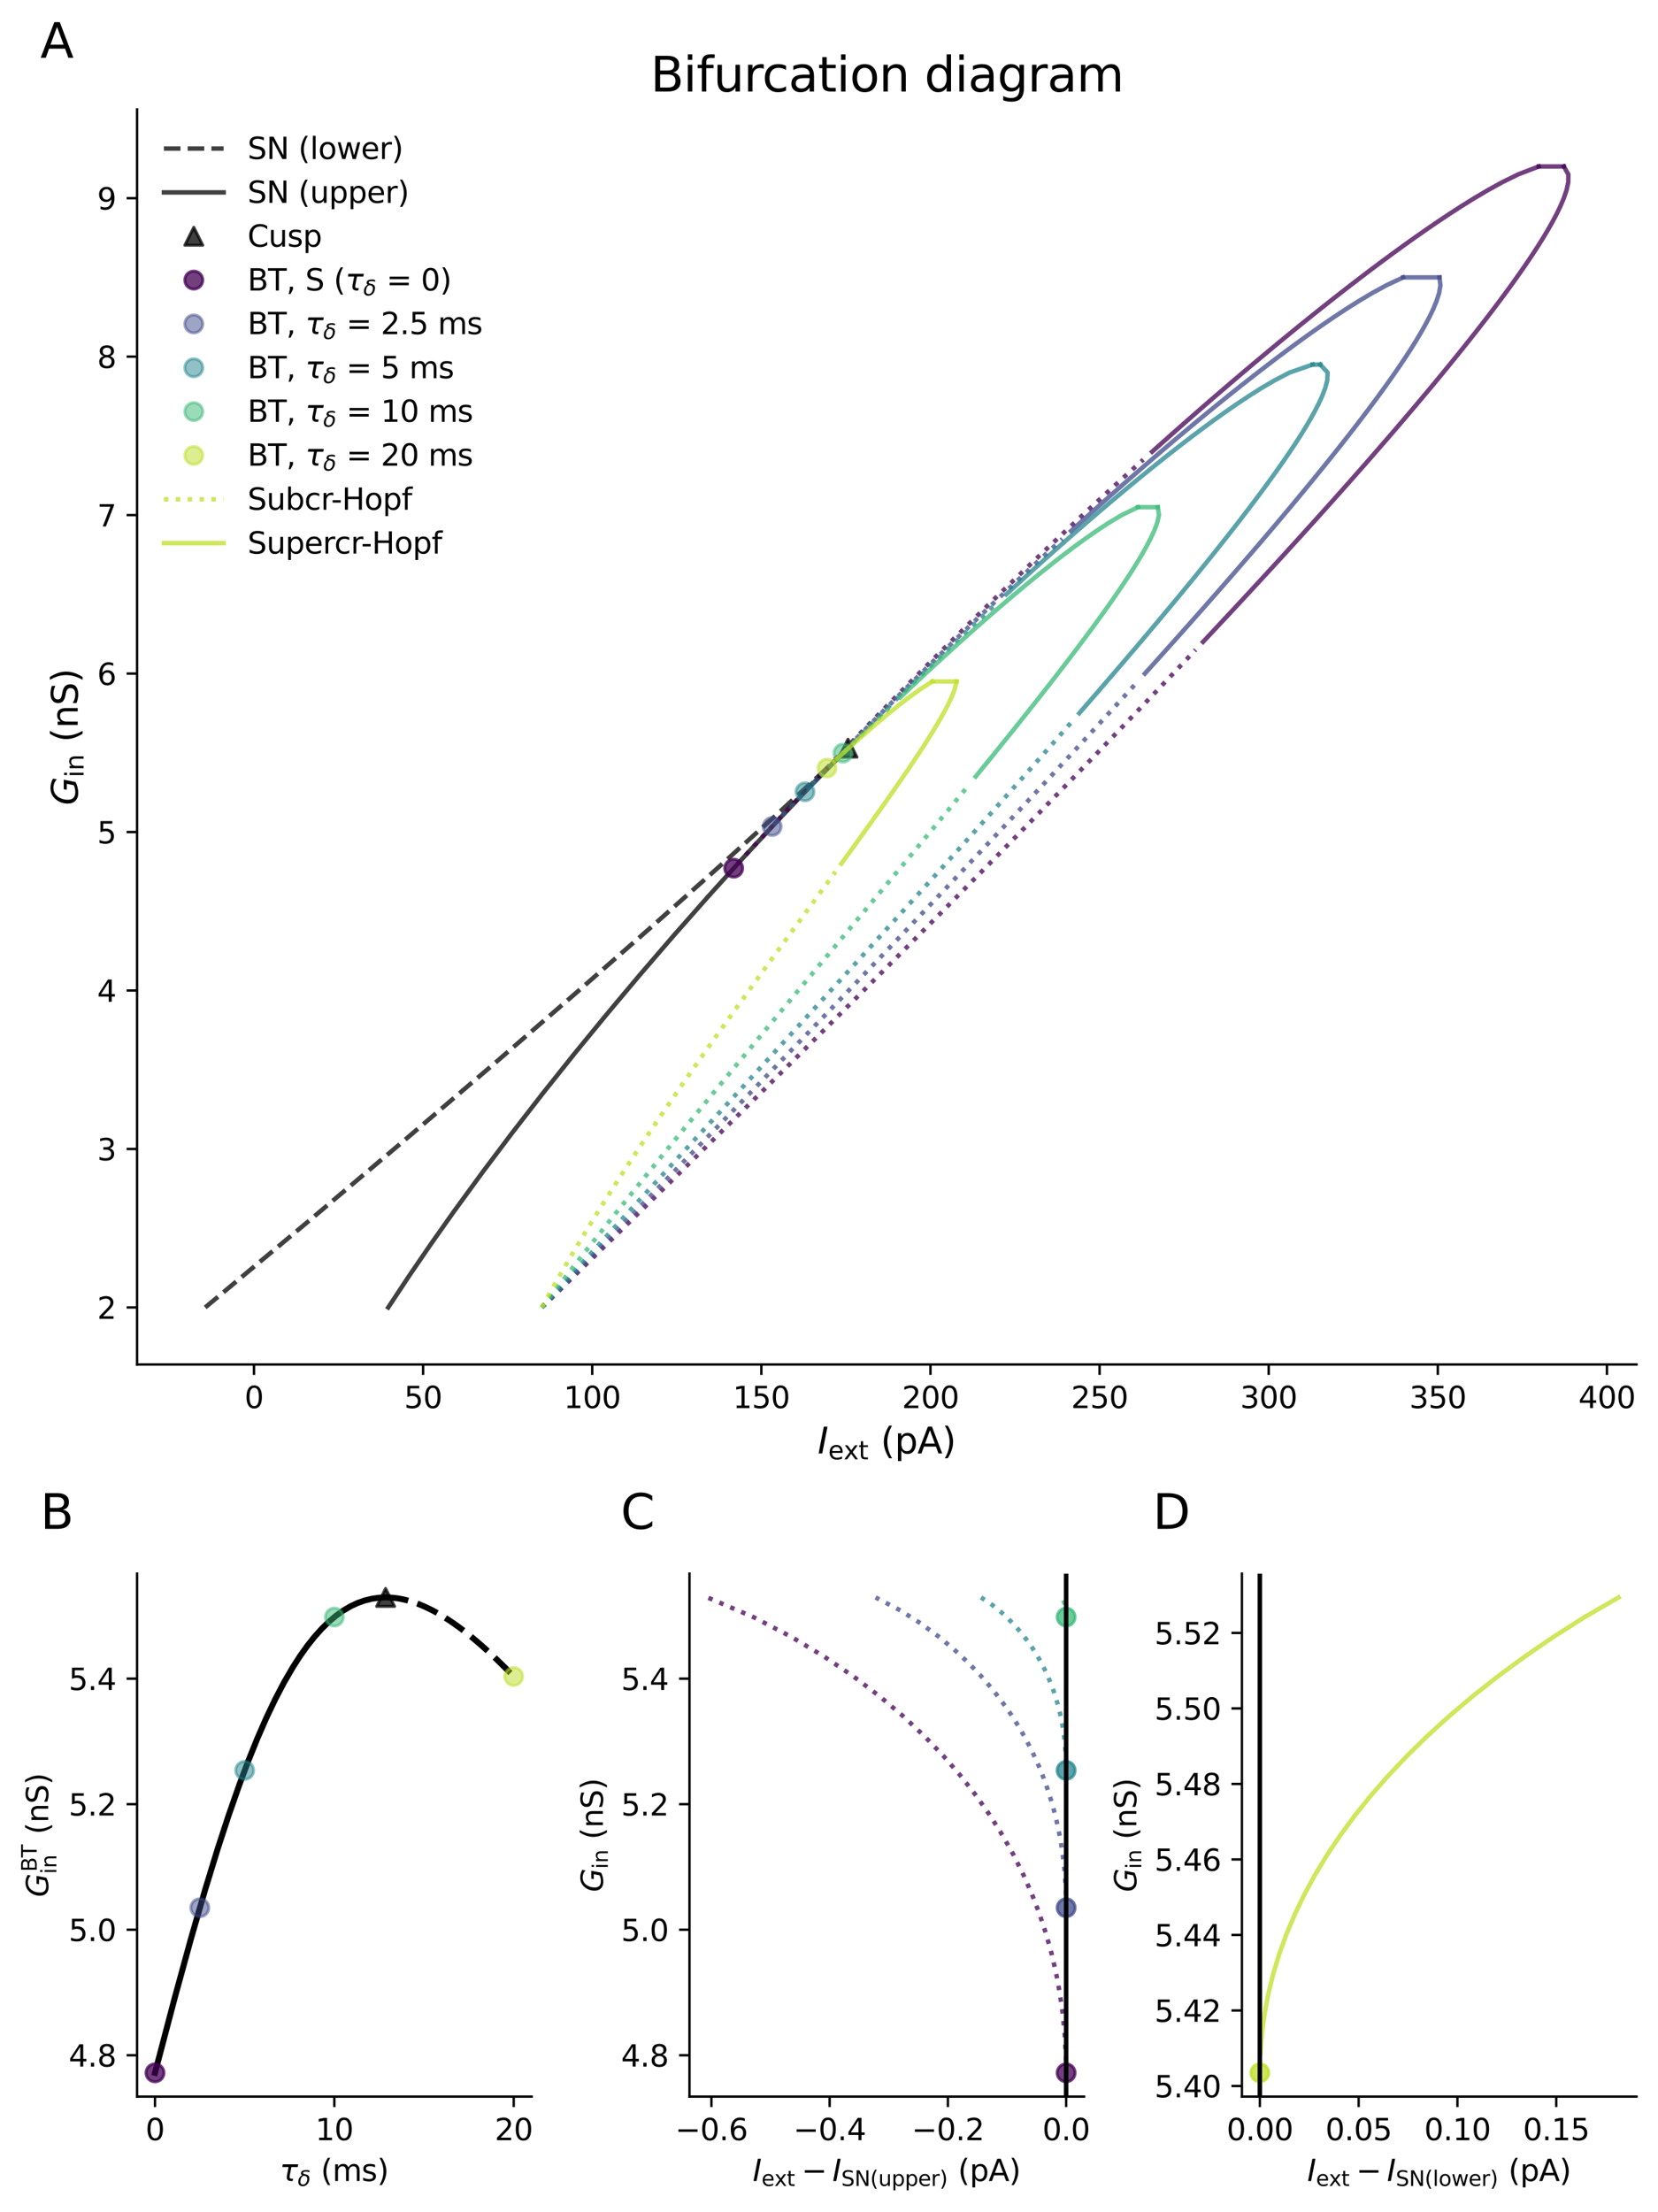 <?xml version="1.0" encoding="utf-8" standalone="no"?>
<!DOCTYPE svg PUBLIC "-//W3C//DTD SVG 1.1//EN"
  "http://www.w3.org/Graphics/SVG/1.1/DTD/svg11.dtd">
<svg xmlns:xlink="http://www.w3.org/1999/xlink" width="555.303pt" height="740.496pt" viewBox="0 0 555.303 740.496" xmlns="http://www.w3.org/2000/svg" version="1.1">
 <defs>
  <style type="text/css">*{stroke-linejoin: round; stroke-linecap: butt}</style>
 </defs>
 <g id="figure_1">
  <g id="patch_1">
   <path d="M 0 740.496 
L 555.303 740.496 
L 555.303 0 
L 0 0 
z
" style="fill: #ffffff"/>
  </g>
  <g id="axes_1">
   <g id="patch_2">
    <path d="M 45.903 456.814 
L 548.103 456.814 
L 548.103 36.638 
L 45.903 36.638 
z
" style="fill: #ffffff"/>
   </g>
   <g id="matplotlib.axis_1">
    <g id="xtick_1">
     <g id="line2d_1">
      <defs>
       <path id="m1268d4291b" d="M 0 0 
L 0 3.5 
" style="stroke: #000000; stroke-width: 0.8"/>
      </defs>
      <g>
       <use xlink:href="#m1268d4291b" x="85.066" y="456.814" style="stroke: #000000; stroke-width: 0.8"/>
      </g>
     </g>
     <g id="text_1">
      <!-- 0 -->
      <g transform="translate(81.885 471.413) scale(0.1 -0.1)">
       <defs>
        <path id="DejaVuSans-30" d="M 2034 4250 
Q 1547 4250 1301 3770 
Q 1056 3291 1056 2328 
Q 1056 1369 1301 889 
Q 1547 409 2034 409 
Q 2525 409 2770 889 
Q 3016 1369 3016 2328 
Q 3016 3291 2770 3770 
Q 2525 4250 2034 4250 
z
M 2034 4750 
Q 2819 4750 3233 4129 
Q 3647 3509 3647 2328 
Q 3647 1150 3233 529 
Q 2819 -91 2034 -91 
Q 1250 -91 836 529 
Q 422 1150 422 2328 
Q 422 3509 836 4129 
Q 1250 4750 2034 4750 
z
" transform="scale(0.016)"/>
       </defs>
       <use xlink:href="#DejaVuSans-30"/>
      </g>
     </g>
    </g>
    <g id="xtick_2">
     <g id="line2d_2">
      <g>
       <use xlink:href="#m1268d4291b" x="141.708" y="456.814" style="stroke: #000000; stroke-width: 0.8"/>
      </g>
     </g>
     <g id="text_2">
      <!-- 50 -->
      <g transform="translate(135.346 471.413) scale(0.1 -0.1)">
       <defs>
        <path id="DejaVuSans-35" d="M 691 4666 
L 3169 4666 
L 3169 4134 
L 1269 4134 
L 1269 2991 
Q 1406 3038 1543 3061 
Q 1681 3084 1819 3084 
Q 2600 3084 3056 2656 
Q 3513 2228 3513 1497 
Q 3513 744 3044 326 
Q 2575 -91 1722 -91 
Q 1428 -91 1123 -41 
Q 819 9 494 109 
L 494 744 
Q 775 591 1075 516 
Q 1375 441 1709 441 
Q 2250 441 2565 725 
Q 2881 1009 2881 1497 
Q 2881 1984 2565 2268 
Q 2250 2553 1709 2553 
Q 1456 2553 1204 2497 
Q 953 2441 691 2322 
L 691 4666 
z
" transform="scale(0.016)"/>
       </defs>
       <use xlink:href="#DejaVuSans-35"/>
       <use xlink:href="#DejaVuSans-30" x="63.623"/>
      </g>
     </g>
    </g>
    <g id="xtick_3">
     <g id="line2d_3">
      <g>
       <use xlink:href="#m1268d4291b" x="198.35" y="456.814" style="stroke: #000000; stroke-width: 0.8"/>
      </g>
     </g>
     <g id="text_3">
      <!-- 100 -->
      <g transform="translate(188.806 471.413) scale(0.1 -0.1)">
       <defs>
        <path id="DejaVuSans-31" d="M 794 531 
L 1825 531 
L 1825 4091 
L 703 3866 
L 703 4441 
L 1819 4666 
L 2450 4666 
L 2450 531 
L 3481 531 
L 3481 0 
L 794 0 
L 794 531 
z
" transform="scale(0.016)"/>
       </defs>
       <use xlink:href="#DejaVuSans-31"/>
       <use xlink:href="#DejaVuSans-30" x="63.623"/>
       <use xlink:href="#DejaVuSans-30" x="127.246"/>
      </g>
     </g>
    </g>
    <g id="xtick_4">
     <g id="line2d_4">
      <g>
       <use xlink:href="#m1268d4291b" x="254.992" y="456.814" style="stroke: #000000; stroke-width: 0.8"/>
      </g>
     </g>
     <g id="text_4">
      <!-- 150 -->
      <g transform="translate(245.448 471.413) scale(0.1 -0.1)">
       <use xlink:href="#DejaVuSans-31"/>
       <use xlink:href="#DejaVuSans-35" x="63.623"/>
       <use xlink:href="#DejaVuSans-30" x="127.246"/>
      </g>
     </g>
    </g>
    <g id="xtick_5">
     <g id="line2d_5">
      <g>
       <use xlink:href="#m1268d4291b" x="311.634" y="456.814" style="stroke: #000000; stroke-width: 0.8"/>
      </g>
     </g>
     <g id="text_5">
      <!-- 200 -->
      <g transform="translate(302.09 471.413) scale(0.1 -0.1)">
       <defs>
        <path id="DejaVuSans-32" d="M 1228 531 
L 3431 531 
L 3431 0 
L 469 0 
L 469 531 
Q 828 903 1448 1529 
Q 2069 2156 2228 2338 
Q 2531 2678 2651 2914 
Q 2772 3150 2772 3378 
Q 2772 3750 2511 3984 
Q 2250 4219 1831 4219 
Q 1534 4219 1204 4116 
Q 875 4013 500 3803 
L 500 4441 
Q 881 4594 1212 4672 
Q 1544 4750 1819 4750 
Q 2544 4750 2975 4387 
Q 3406 4025 3406 3419 
Q 3406 3131 3298 2873 
Q 3191 2616 2906 2266 
Q 2828 2175 2409 1742 
Q 1991 1309 1228 531 
z
" transform="scale(0.016)"/>
       </defs>
       <use xlink:href="#DejaVuSans-32"/>
       <use xlink:href="#DejaVuSans-30" x="63.623"/>
       <use xlink:href="#DejaVuSans-30" x="127.246"/>
      </g>
     </g>
    </g>
    <g id="xtick_6">
     <g id="line2d_6">
      <g>
       <use xlink:href="#m1268d4291b" x="368.276" y="456.814" style="stroke: #000000; stroke-width: 0.8"/>
      </g>
     </g>
     <g id="text_6">
      <!-- 250 -->
      <g transform="translate(358.732 471.413) scale(0.1 -0.1)">
       <use xlink:href="#DejaVuSans-32"/>
       <use xlink:href="#DejaVuSans-35" x="63.623"/>
       <use xlink:href="#DejaVuSans-30" x="127.246"/>
      </g>
     </g>
    </g>
    <g id="xtick_7">
     <g id="line2d_7">
      <g>
       <use xlink:href="#m1268d4291b" x="424.917" y="456.814" style="stroke: #000000; stroke-width: 0.8"/>
      </g>
     </g>
     <g id="text_7">
      <!-- 300 -->
      <g transform="translate(415.374 471.413) scale(0.1 -0.1)">
       <defs>
        <path id="DejaVuSans-33" d="M 2597 2516 
Q 3050 2419 3304 2112 
Q 3559 1806 3559 1356 
Q 3559 666 3084 287 
Q 2609 -91 1734 -91 
Q 1441 -91 1130 -33 
Q 819 25 488 141 
L 488 750 
Q 750 597 1062 519 
Q 1375 441 1716 441 
Q 2309 441 2620 675 
Q 2931 909 2931 1356 
Q 2931 1769 2642 2001 
Q 2353 2234 1838 2234 
L 1294 2234 
L 1294 2753 
L 1863 2753 
Q 2328 2753 2575 2939 
Q 2822 3125 2822 3475 
Q 2822 3834 2567 4026 
Q 2313 4219 1838 4219 
Q 1578 4219 1281 4162 
Q 984 4106 628 3988 
L 628 4550 
Q 988 4650 1302 4700 
Q 1616 4750 1894 4750 
Q 2613 4750 3031 4423 
Q 3450 4097 3450 3541 
Q 3450 3153 3228 2886 
Q 3006 2619 2597 2516 
z
" transform="scale(0.016)"/>
       </defs>
       <use xlink:href="#DejaVuSans-33"/>
       <use xlink:href="#DejaVuSans-30" x="63.623"/>
       <use xlink:href="#DejaVuSans-30" x="127.246"/>
      </g>
     </g>
    </g>
    <g id="xtick_8">
     <g id="line2d_8">
      <g>
       <use xlink:href="#m1268d4291b" x="481.559" y="456.814" style="stroke: #000000; stroke-width: 0.8"/>
      </g>
     </g>
     <g id="text_8">
      <!-- 350 -->
      <g transform="translate(472.016 471.413) scale(0.1 -0.1)">
       <use xlink:href="#DejaVuSans-33"/>
       <use xlink:href="#DejaVuSans-35" x="63.623"/>
       <use xlink:href="#DejaVuSans-30" x="127.246"/>
      </g>
     </g>
    </g>
    <g id="xtick_9">
     <g id="line2d_9">
      <g>
       <use xlink:href="#m1268d4291b" x="538.201" y="456.814" style="stroke: #000000; stroke-width: 0.8"/>
      </g>
     </g>
     <g id="text_9">
      <!-- 400 -->
      <g transform="translate(528.657 471.413) scale(0.1 -0.1)">
       <defs>
        <path id="DejaVuSans-34" d="M 2419 4116 
L 825 1625 
L 2419 1625 
L 2419 4116 
z
M 2253 4666 
L 3047 4666 
L 3047 1625 
L 3713 1625 
L 3713 1100 
L 3047 1100 
L 3047 0 
L 2419 0 
L 2419 1100 
L 313 1100 
L 313 1709 
L 2253 4666 
z
" transform="scale(0.016)"/>
       </defs>
       <use xlink:href="#DejaVuSans-34"/>
       <use xlink:href="#DejaVuSans-30" x="63.623"/>
       <use xlink:href="#DejaVuSans-30" x="127.246"/>
      </g>
     </g>
    </g>
    <g id="text_10">
     <!-- $I_{\mathrm{ext}}$ (pA) -->
     <g transform="translate(273.843 486.612) scale(0.12 -0.12)">
      <defs>
       <path id="DejaVuSans-Oblique-49" d="M 1081 4666 
L 1716 4666 
L 806 0 
L 172 0 
L 1081 4666 
z
" transform="scale(0.016)"/>
       <path id="DejaVuSans-65" d="M 3597 1894 
L 3597 1613 
L 953 1613 
Q 991 1019 1311 708 
Q 1631 397 2203 397 
Q 2534 397 2845 478 
Q 3156 559 3463 722 
L 3463 178 
Q 3153 47 2828 -22 
Q 2503 -91 2169 -91 
Q 1331 -91 842 396 
Q 353 884 353 1716 
Q 353 2575 817 3079 
Q 1281 3584 2069 3584 
Q 2775 3584 3186 3129 
Q 3597 2675 3597 1894 
z
M 3022 2063 
Q 3016 2534 2758 2815 
Q 2500 3097 2075 3097 
Q 1594 3097 1305 2825 
Q 1016 2553 972 2059 
L 3022 2063 
z
" transform="scale(0.016)"/>
       <path id="DejaVuSans-78" d="M 3513 3500 
L 2247 1797 
L 3578 0 
L 2900 0 
L 1881 1375 
L 863 0 
L 184 0 
L 1544 1831 
L 300 3500 
L 978 3500 
L 1906 2253 
L 2834 3500 
L 3513 3500 
z
" transform="scale(0.016)"/>
       <path id="DejaVuSans-74" d="M 1172 4494 
L 1172 3500 
L 2356 3500 
L 2356 3053 
L 1172 3053 
L 1172 1153 
Q 1172 725 1289 603 
Q 1406 481 1766 481 
L 2356 481 
L 2356 0 
L 1766 0 
Q 1100 0 847 248 
Q 594 497 594 1153 
L 594 3053 
L 172 3053 
L 172 3500 
L 594 3500 
L 594 4494 
L 1172 4494 
z
" transform="scale(0.016)"/>
       <path id="DejaVuSans-20" transform="scale(0.016)"/>
       <path id="DejaVuSans-28" d="M 1984 4856 
Q 1566 4138 1362 3434 
Q 1159 2731 1159 2009 
Q 1159 1288 1364 580 
Q 1569 -128 1984 -844 
L 1484 -844 
Q 1016 -109 783 600 
Q 550 1309 550 2009 
Q 550 2706 781 3412 
Q 1013 4119 1484 4856 
L 1984 4856 
z
" transform="scale(0.016)"/>
       <path id="DejaVuSans-70" d="M 1159 525 
L 1159 -1331 
L 581 -1331 
L 581 3500 
L 1159 3500 
L 1159 2969 
Q 1341 3281 1617 3432 
Q 1894 3584 2278 3584 
Q 2916 3584 3314 3078 
Q 3713 2572 3713 1747 
Q 3713 922 3314 415 
Q 2916 -91 2278 -91 
Q 1894 -91 1617 61 
Q 1341 213 1159 525 
z
M 3116 1747 
Q 3116 2381 2855 2742 
Q 2594 3103 2138 3103 
Q 1681 3103 1420 2742 
Q 1159 2381 1159 1747 
Q 1159 1113 1420 752 
Q 1681 391 2138 391 
Q 2594 391 2855 752 
Q 3116 1113 3116 1747 
z
" transform="scale(0.016)"/>
       <path id="DejaVuSans-41" d="M 2188 4044 
L 1331 1722 
L 3047 1722 
L 2188 4044 
z
M 1831 4666 
L 2547 4666 
L 4325 0 
L 3669 0 
L 3244 1197 
L 1141 1197 
L 716 0 
L 50 0 
L 1831 4666 
z
" transform="scale(0.016)"/>
       <path id="DejaVuSans-29" d="M 513 4856 
L 1013 4856 
Q 1481 4119 1714 3412 
Q 1947 2706 1947 2009 
Q 1947 1309 1714 600 
Q 1481 -109 1013 -844 
L 513 -844 
Q 928 -128 1133 580 
Q 1338 1288 1338 2009 
Q 1338 2731 1133 3434 
Q 928 4138 513 4856 
z
" transform="scale(0.016)"/>
      </defs>
      <use xlink:href="#DejaVuSans-Oblique-49" transform="translate(0 0.125)"/>
      <use xlink:href="#DejaVuSans-65" transform="translate(29.492 -16.281) scale(0.7)"/>
      <use xlink:href="#DejaVuSans-78" transform="translate(72.559 -16.281) scale(0.7)"/>
      <use xlink:href="#DejaVuSans-74" transform="translate(113.984 -16.281) scale(0.7)"/>
      <use xlink:href="#DejaVuSans-20" transform="translate(144.165 0.125)"/>
      <use xlink:href="#DejaVuSans-28" transform="translate(175.952 0.125)"/>
      <use xlink:href="#DejaVuSans-70" transform="translate(214.966 0.125)"/>
      <use xlink:href="#DejaVuSans-41" transform="translate(278.442 0.125)"/>
      <use xlink:href="#DejaVuSans-29" transform="translate(346.851 0.125)"/>
     </g>
    </g>
   </g>
   <g id="matplotlib.axis_2">
    <g id="ytick_1">
     <g id="line2d_10">
      <defs>
       <path id="m7c6918f2f2" d="M 0 0 
L -3.5 0 
" style="stroke: #000000; stroke-width: 0.8"/>
      </defs>
      <g>
       <use xlink:href="#m7c6918f2f2" x="45.903" y="437.715" style="stroke: #000000; stroke-width: 0.8"/>
      </g>
     </g>
     <g id="text_11">
      <!-- 2 -->
      <g transform="translate(32.541 441.515) scale(0.1 -0.1)">
       <use xlink:href="#DejaVuSans-32"/>
      </g>
     </g>
    </g>
    <g id="ytick_2">
     <g id="line2d_11">
      <g>
       <use xlink:href="#m7c6918f2f2" x="45.903" y="384.663" style="stroke: #000000; stroke-width: 0.8"/>
      </g>
     </g>
     <g id="text_12">
      <!-- 3 -->
      <g transform="translate(32.541 388.462) scale(0.1 -0.1)">
       <use xlink:href="#DejaVuSans-33"/>
      </g>
     </g>
    </g>
    <g id="ytick_3">
     <g id="line2d_12">
      <g>
       <use xlink:href="#m7c6918f2f2" x="45.903" y="331.61" style="stroke: #000000; stroke-width: 0.8"/>
      </g>
     </g>
     <g id="text_13">
      <!-- 4 -->
      <g transform="translate(32.541 335.409) scale(0.1 -0.1)">
       <use xlink:href="#DejaVuSans-34"/>
      </g>
     </g>
    </g>
    <g id="ytick_4">
     <g id="line2d_13">
      <g>
       <use xlink:href="#m7c6918f2f2" x="45.903" y="278.558" style="stroke: #000000; stroke-width: 0.8"/>
      </g>
     </g>
     <g id="text_14">
      <!-- 5 -->
      <g transform="translate(32.541 282.357) scale(0.1 -0.1)">
       <use xlink:href="#DejaVuSans-35"/>
      </g>
     </g>
    </g>
    <g id="ytick_5">
     <g id="line2d_14">
      <g>
       <use xlink:href="#m7c6918f2f2" x="45.903" y="225.505" style="stroke: #000000; stroke-width: 0.8"/>
      </g>
     </g>
     <g id="text_15">
      <!-- 6 -->
      <g transform="translate(32.541 229.304) scale(0.1 -0.1)">
       <defs>
        <path id="DejaVuSans-36" d="M 2113 2584 
Q 1688 2584 1439 2293 
Q 1191 2003 1191 1497 
Q 1191 994 1439 701 
Q 1688 409 2113 409 
Q 2538 409 2786 701 
Q 3034 994 3034 1497 
Q 3034 2003 2786 2293 
Q 2538 2584 2113 2584 
z
M 3366 4563 
L 3366 3988 
Q 3128 4100 2886 4159 
Q 2644 4219 2406 4219 
Q 1781 4219 1451 3797 
Q 1122 3375 1075 2522 
Q 1259 2794 1537 2939 
Q 1816 3084 2150 3084 
Q 2853 3084 3261 2657 
Q 3669 2231 3669 1497 
Q 3669 778 3244 343 
Q 2819 -91 2113 -91 
Q 1303 -91 875 529 
Q 447 1150 447 2328 
Q 447 3434 972 4092 
Q 1497 4750 2381 4750 
Q 2619 4750 2861 4703 
Q 3103 4656 3366 4563 
z
" transform="scale(0.016)"/>
       </defs>
       <use xlink:href="#DejaVuSans-36"/>
      </g>
     </g>
    </g>
    <g id="ytick_6">
     <g id="line2d_15">
      <g>
       <use xlink:href="#m7c6918f2f2" x="45.903" y="172.452" style="stroke: #000000; stroke-width: 0.8"/>
      </g>
     </g>
     <g id="text_16">
      <!-- 7 -->
      <g transform="translate(32.541 176.251) scale(0.1 -0.1)">
       <defs>
        <path id="DejaVuSans-37" d="M 525 4666 
L 3525 4666 
L 3525 4397 
L 1831 0 
L 1172 0 
L 2766 4134 
L 525 4134 
L 525 4666 
z
" transform="scale(0.016)"/>
       </defs>
       <use xlink:href="#DejaVuSans-37"/>
      </g>
     </g>
    </g>
    <g id="ytick_7">
     <g id="line2d_16">
      <g>
       <use xlink:href="#m7c6918f2f2" x="45.903" y="119.4" style="stroke: #000000; stroke-width: 0.8"/>
      </g>
     </g>
     <g id="text_17">
      <!-- 8 -->
      <g transform="translate(32.541 123.199) scale(0.1 -0.1)">
       <defs>
        <path id="DejaVuSans-38" d="M 2034 2216 
Q 1584 2216 1326 1975 
Q 1069 1734 1069 1313 
Q 1069 891 1326 650 
Q 1584 409 2034 409 
Q 2484 409 2743 651 
Q 3003 894 3003 1313 
Q 3003 1734 2745 1975 
Q 2488 2216 2034 2216 
z
M 1403 2484 
Q 997 2584 770 2862 
Q 544 3141 544 3541 
Q 544 4100 942 4425 
Q 1341 4750 2034 4750 
Q 2731 4750 3128 4425 
Q 3525 4100 3525 3541 
Q 3525 3141 3298 2862 
Q 3072 2584 2669 2484 
Q 3125 2378 3379 2068 
Q 3634 1759 3634 1313 
Q 3634 634 3220 271 
Q 2806 -91 2034 -91 
Q 1263 -91 848 271 
Q 434 634 434 1313 
Q 434 1759 690 2068 
Q 947 2378 1403 2484 
z
M 1172 3481 
Q 1172 3119 1398 2916 
Q 1625 2713 2034 2713 
Q 2441 2713 2670 2916 
Q 2900 3119 2900 3481 
Q 2900 3844 2670 4047 
Q 2441 4250 2034 4250 
Q 1625 4250 1398 4047 
Q 1172 3844 1172 3481 
z
" transform="scale(0.016)"/>
       </defs>
       <use xlink:href="#DejaVuSans-38"/>
      </g>
     </g>
    </g>
    <g id="ytick_8">
     <g id="line2d_17">
      <g>
       <use xlink:href="#m7c6918f2f2" x="45.903" y="66.347" style="stroke: #000000; stroke-width: 0.8"/>
      </g>
     </g>
     <g id="text_18">
      <!-- 9 -->
      <g transform="translate(32.541 70.146) scale(0.1 -0.1)">
       <defs>
        <path id="DejaVuSans-39" d="M 703 97 
L 703 672 
Q 941 559 1184 500 
Q 1428 441 1663 441 
Q 2288 441 2617 861 
Q 2947 1281 2994 2138 
Q 2813 1869 2534 1725 
Q 2256 1581 1919 1581 
Q 1219 1581 811 2004 
Q 403 2428 403 3163 
Q 403 3881 828 4315 
Q 1253 4750 1959 4750 
Q 2769 4750 3195 4129 
Q 3622 3509 3622 2328 
Q 3622 1225 3098 567 
Q 2575 -91 1691 -91 
Q 1453 -91 1209 -44 
Q 966 3 703 97 
z
M 1959 2075 
Q 2384 2075 2632 2365 
Q 2881 2656 2881 3163 
Q 2881 3666 2632 3958 
Q 2384 4250 1959 4250 
Q 1534 4250 1286 3958 
Q 1038 3666 1038 3163 
Q 1038 2656 1286 2365 
Q 1534 2075 1959 2075 
z
" transform="scale(0.016)"/>
       </defs>
       <use xlink:href="#DejaVuSans-39"/>
      </g>
     </g>
    </g>
    <g id="text_19">
     <!-- $G_{\mathrm{in}}$ (nS) -->
     <g transform="translate(26.045 269.586) rotate(-90) scale(0.12 -0.12)">
      <defs>
       <path id="DejaVuSans-Oblique-47" d="M 3494 697 
L 3738 1919 
L 2700 1919 
L 2797 2438 
L 4453 2438 
L 4050 384 
Q 3634 156 3143 32 
Q 2653 -91 2156 -91 
Q 1278 -91 783 396 
Q 288 884 288 1753 
Q 288 2475 589 3126 
Q 891 3778 1422 4213 
Q 1756 4484 2153 4617 
Q 2550 4750 3034 4750 
Q 3472 4750 3873 4639 
Q 4275 4528 4641 4306 
L 4513 3634 
Q 4231 3928 3853 4083 
Q 3475 4238 3047 4238 
Q 2550 4238 2172 4048 
Q 1794 3859 1497 3463 
Q 1244 3125 1098 2667 
Q 953 2209 953 1734 
Q 953 1081 1287 751 
Q 1622 422 2284 422 
Q 2616 422 2925 492 
Q 3234 563 3494 697 
z
" transform="scale(0.016)"/>
       <path id="DejaVuSans-69" d="M 603 3500 
L 1178 3500 
L 1178 0 
L 603 0 
L 603 3500 
z
M 603 4863 
L 1178 4863 
L 1178 4134 
L 603 4134 
L 603 4863 
z
" transform="scale(0.016)"/>
       <path id="DejaVuSans-6e" d="M 3513 2113 
L 3513 0 
L 2938 0 
L 2938 2094 
Q 2938 2591 2744 2837 
Q 2550 3084 2163 3084 
Q 1697 3084 1428 2787 
Q 1159 2491 1159 1978 
L 1159 0 
L 581 0 
L 581 3500 
L 1159 3500 
L 1159 2956 
Q 1366 3272 1645 3428 
Q 1925 3584 2291 3584 
Q 2894 3584 3203 3211 
Q 3513 2838 3513 2113 
z
" transform="scale(0.016)"/>
       <path id="DejaVuSans-53" d="M 3425 4513 
L 3425 3897 
Q 3066 4069 2747 4153 
Q 2428 4238 2131 4238 
Q 1616 4238 1336 4038 
Q 1056 3838 1056 3469 
Q 1056 3159 1242 3001 
Q 1428 2844 1947 2747 
L 2328 2669 
Q 3034 2534 3370 2195 
Q 3706 1856 3706 1288 
Q 3706 609 3251 259 
Q 2797 -91 1919 -91 
Q 1588 -91 1214 -16 
Q 841 59 441 206 
L 441 856 
Q 825 641 1194 531 
Q 1563 422 1919 422 
Q 2459 422 2753 634 
Q 3047 847 3047 1241 
Q 3047 1584 2836 1778 
Q 2625 1972 2144 2069 
L 1759 2144 
Q 1053 2284 737 2584 
Q 422 2884 422 3419 
Q 422 4038 858 4394 
Q 1294 4750 2059 4750 
Q 2388 4750 2728 4690 
Q 3069 4631 3425 4513 
z
" transform="scale(0.016)"/>
      </defs>
      <use xlink:href="#DejaVuSans-Oblique-47" transform="translate(0 0.125)"/>
      <use xlink:href="#DejaVuSans-69" transform="translate(77.49 -16.281) scale(0.7)"/>
      <use xlink:href="#DejaVuSans-6e" transform="translate(96.938 -16.281) scale(0.7)"/>
      <use xlink:href="#DejaVuSans-20" transform="translate(144.038 0.125)"/>
      <use xlink:href="#DejaVuSans-28" transform="translate(175.825 0.125)"/>
      <use xlink:href="#DejaVuSans-6e" transform="translate(214.839 0.125)"/>
      <use xlink:href="#DejaVuSans-53" transform="translate(278.218 0.125)"/>
      <use xlink:href="#DejaVuSans-29" transform="translate(341.694 0.125)"/>
     </g>
    </g>
   </g>
   <g id="line2d_18">
    <path d="M 68.73 437.715 
L 103.7 408.536 
L 135.148 382.01 
L 166.233 355.484 
L 193.859 331.61 
L 218.091 310.389 
L 238.996 291.821 
L 259.552 273.252 
L 273.943 259.989 
L 282.388 252.031 
L 282.388 252.031 
" clip-path="url(#p91997f989c)" style="fill: none; stroke-dasharray: 5.55,2.4; stroke-dashoffset: 0; stroke: #000000; stroke-opacity: 0.75; stroke-width: 1.5"/>
   </g>
   <g id="line2d_19">
    <path d="M 130.033 437.715 
L 137.055 427.105 
L 144.321 416.494 
L 151.815 405.884 
L 161.484 392.621 
L 171.471 379.358 
L 181.762 366.094 
L 192.344 352.831 
L 203.211 339.568 
L 214.359 326.305 
L 225.787 313.042 
L 237.501 299.779 
L 249.513 286.515 
L 261.848 273.252 
L 271.981 262.642 
L 282.429 252.031 
L 282.429 252.031 
" clip-path="url(#p91997f989c)" style="fill: none; stroke: #000000; stroke-opacity: 0.75; stroke-width: 1.5; stroke-linecap: square"/>
   </g>
   <g id="line2d_20">
    <defs>
     <path id="mfb10077e0f" d="M 0 -3 
L -3 3 
L 3 3 
z
" style="stroke: #000000; stroke-opacity: 0.75; stroke-linejoin: miter"/>
    </defs>
    <g clip-path="url(#p91997f989c)">
     <use xlink:href="#mfb10077e0f" x="284.01" y="250.472" style="fill-opacity: 0.75; stroke: #000000; stroke-opacity: 0.75; stroke-linejoin: miter"/>
    </g>
   </g>
   <g id="line2d_21">
    <defs>
     <path id="medc98aa062" d="M 0 3 
C 0.796 3 1.559 2.684 2.121 2.121 
C 2.684 1.559 3 0.796 3 0 
C 3 -0.796 2.684 -1.559 2.121 -2.121 
C 1.559 -2.684 0.796 -3 0 -3 
C -0.796 -3 -1.559 -2.684 -2.121 -2.121 
C -2.684 -1.559 -3 -0.796 -3 0 
C -3 0.796 -2.684 1.559 -2.121 2.121 
C -1.559 2.684 -0.796 3 0 3 
z
" style="stroke: #440154; stroke-opacity: 0.75"/>
    </defs>
    <g clip-path="url(#p91997f989c)">
     <use xlink:href="#medc98aa062" x="245.731" y="290.655" style="fill: #440154; fill-opacity: 0.75; stroke: #440154; stroke-opacity: 0.75"/>
    </g>
   </g>
   <g id="line2d_22">
    <path d="M 247.086 289.168 
L 249.509 286.515 
L 251.941 283.863 
L 254.382 281.21 
L 256.832 278.558 
L 259.291 275.905 
L 261.758 273.252 
L 264.235 270.6 
L 266.721 267.947 
L 269.216 265.294 
L 271.719 262.642 
L 274.232 259.989 
L 276.754 257.336 
L 279.285 254.684 
L 281.825 252.031 
L 284.374 249.379 
L 286.933 246.726 
L 289.501 244.073 
L 292.078 241.421 
L 294.664 238.768 
L 297.26 236.115 
L 299.866 233.463 
L 302.481 230.81 
L 305.105 228.157 
L 307.74 225.505 
L 310.384 222.852 
L 313.037 220.2 
L 315.701 217.547 
L 318.375 214.894 
L 321.059 212.242 
L 323.753 209.589 
L 326.457 206.936 
L 329.171 204.284 
L 331.896 201.631 
L 334.632 198.979 
L 337.379 196.326 
L 340.136 193.673 
L 342.904 191.021 
L 345.683 188.368 
L 348.474 185.715 
L 351.276 183.063 
L 354.09 180.41 
L 356.915 177.757 
L 359.753 175.105 
L 362.602 172.452 
L 365.464 169.8 
L 368.339 167.147 
L 371.227 164.494 
L 374.128 161.842 
L 377.042 159.189 
L 379.97 156.536 
L 382.911 153.884 
" clip-path="url(#p91997f989c)" style="fill: none; stroke-dasharray: 1.5,2.475; stroke-dashoffset: 0; stroke: #440154; stroke-opacity: 0.75; stroke-width: 1.5"/>
   </g>
   <g id="line2d_23">
    <path d="M 385.868 151.231 
L 388.839 148.579 
L 391.825 145.926 
L 394.827 143.273 
L 397.844 140.621 
L 400.878 137.968 
L 403.929 135.315 
L 406.998 132.663 
L 410.085 130.01 
L 413.19 127.358 
L 416.315 124.705 
L 419.461 122.052 
L 422.627 119.4 
L 425.816 116.747 
L 429.028 114.094 
L 432.265 111.442 
L 435.527 108.789 
L 438.817 106.136 
L 442.135 103.484 
L 445.484 100.831 
L 448.867 98.179 
L 452.285 95.526 
L 455.741 92.873 
L 459.239 90.221 
L 462.783 87.568 
L 466.379 84.915 
L 470.031 82.263 
L 473.747 79.61 
L 477.538 76.957 
L 481.414 74.305 
L 485.394 71.652 
L 489.501 69 
L 493.771 66.347 
L 498.26 63.694 
L 503.074 61.042 
L 508.453 58.389 
L 515.365 55.736 
" clip-path="url(#p91997f989c)" style="fill: none; stroke: #440154; stroke-opacity: 0.75; stroke-width: 1.5; stroke-linecap: square"/>
   </g>
   <g id="line2d_24">
    <path d="M 181.474 437.715 
L 184.202 435.063 
L 186.929 432.41 
L 189.654 429.757 
L 192.378 427.105 
L 195.1 424.452 
L 197.82 421.8 
L 200.539 419.147 
L 203.257 416.494 
L 205.973 413.842 
L 208.687 411.189 
L 211.4 408.536 
L 214.111 405.884 
L 216.82 403.231 
L 219.528 400.579 
L 222.233 397.926 
L 224.938 395.273 
L 227.64 392.621 
L 230.341 389.968 
L 233.039 387.315 
L 235.736 384.663 
L 238.431 382.01 
L 241.125 379.358 
L 243.816 376.705 
L 246.505 374.052 
L 249.193 371.4 
L 251.878 368.747 
L 254.561 366.094 
L 257.243 363.442 
L 259.922 360.789 
L 262.599 358.136 
L 265.274 355.484 
L 267.947 352.831 
L 270.617 350.179 
L 273.286 347.526 
L 275.952 344.873 
L 278.616 342.221 
L 281.277 339.568 
L 283.936 336.915 
L 286.593 334.263 
L 289.248 331.61 
L 291.9 328.957 
L 294.549 326.305 
L 297.196 323.652 
L 299.84 321 
L 302.482 318.347 
L 305.121 315.694 
L 307.757 313.042 
L 310.391 310.389 
L 313.021 307.736 
L 315.649 305.084 
L 318.274 302.431 
L 320.897 299.779 
L 323.516 297.126 
L 326.132 294.473 
L 328.745 291.821 
L 331.355 289.168 
L 333.962 286.515 
L 336.566 283.863 
L 339.166 281.21 
L 341.763 278.558 
L 344.357 275.905 
L 346.947 273.252 
L 349.534 270.6 
L 352.117 267.947 
L 354.697 265.294 
L 357.273 262.642 
L 359.845 259.989 
L 362.413 257.336 
L 364.978 254.684 
L 367.538 252.031 
L 370.095 249.379 
L 372.647 246.726 
L 375.195 244.073 
L 377.739 241.421 
L 380.279 238.768 
L 382.814 236.115 
L 385.344 233.463 
L 387.87 230.81 
L 390.392 228.157 
L 392.908 225.505 
L 395.419 222.852 
L 397.926 220.2 
L 400.427 217.547 
" clip-path="url(#p91997f989c)" style="fill: none; stroke-dasharray: 1.5,2.475; stroke-dashoffset: 0; stroke: #440154; stroke-opacity: 0.75; stroke-width: 1.5"/>
   </g>
   <g id="line2d_25">
    <path d="M 402.923 214.894 
L 405.414 212.242 
L 407.899 209.589 
L 410.378 206.936 
L 412.852 204.284 
L 415.32 201.631 
L 417.782 198.979 
L 420.237 196.326 
L 422.686 193.673 
L 425.129 191.021 
L 427.565 188.368 
L 429.994 185.715 
L 432.416 183.063 
L 434.831 180.41 
L 437.238 177.757 
L 439.638 175.105 
L 442.03 172.452 
L 444.413 169.8 
L 446.788 167.147 
L 449.155 164.494 
L 451.512 161.842 
L 453.86 159.189 
L 456.199 156.536 
L 458.528 153.884 
L 460.846 151.231 
L 463.154 148.579 
L 465.451 145.926 
L 467.736 143.273 
L 470.009 140.621 
L 472.269 137.968 
L 474.517 135.315 
L 476.751 132.663 
L 478.971 130.01 
L 481.176 127.358 
L 483.365 124.705 
L 485.537 122.052 
L 487.693 119.4 
L 489.829 116.747 
L 491.947 114.094 
L 494.043 111.442 
L 496.118 108.789 
L 498.169 106.136 
L 500.195 103.484 
L 502.193 100.831 
L 504.163 98.179 
L 506.1 95.526 
L 508.003 92.873 
L 509.867 90.221 
L 511.689 87.568 
L 513.463 84.915 
L 515.184 82.263 
L 516.844 79.61 
L 518.434 76.957 
L 519.941 74.305 
L 521.348 71.652 
L 522.632 69 
L 523.756 66.347 
L 524.665 63.694 
L 525.251 61.042 
L 525.276 58.389 
L 523.771 55.736 
" clip-path="url(#p91997f989c)" style="fill: none; stroke: #440154; stroke-opacity: 0.75; stroke-width: 1.5; stroke-linecap: square"/>
   </g>
   <g id="line2d_26">
    <path d="M 515.365 55.736 
L 523.771 55.736 
" clip-path="url(#p91997f989c)" style="fill: none; stroke: #440154; stroke-opacity: 0.75; stroke-width: 1.5; stroke-linecap: square"/>
   </g>
   <g id="line2d_27">
    <defs>
     <path id="m0b817001bf" d="M 0 3 
C 0.796 3 1.559 2.684 2.121 2.121 
C 2.684 1.559 3 0.796 3 0 
C 3 -0.796 2.684 -1.559 2.121 -2.121 
C 1.559 -2.684 0.796 -3 0 -3 
C -0.796 -3 -1.559 -2.684 -2.121 -2.121 
C -2.684 -1.559 -3 -0.796 -3 0 
C -3 0.796 -2.684 1.559 -2.121 2.121 
C -1.559 2.684 -0.796 3 0 3 
z
" style="stroke: #3e4a89; stroke-opacity: 0.5"/>
    </defs>
    <g clip-path="url(#p91997f989c)">
     <use xlink:href="#m0b817001bf" x="258.607" y="276.701" style="fill: #3e4a89; fill-opacity: 0.5; stroke: #3e4a89; stroke-opacity: 0.5"/>
    </g>
   </g>
   <g id="line2d_28">
    <path d="M 259.353 275.905 
L 261.844 273.252 
L 264.344 270.6 
L 266.855 267.947 
L 269.375 265.294 
L 271.906 262.642 
L 274.446 259.989 
L 276.997 257.336 
L 279.558 254.684 
L 282.129 252.031 
L 284.71 249.379 
L 287.301 246.726 
L 289.903 244.073 
L 292.516 241.421 
L 295.139 238.768 
L 297.773 236.115 
L 300.417 233.463 
L 303.073 230.81 
L 305.739 228.157 
L 308.417 225.505 
L 311.106 222.852 
L 313.807 220.2 
L 316.519 217.547 
L 319.242 214.894 
L 321.978 212.242 
L 324.726 209.589 
L 327.486 206.936 
L 330.258 204.284 
L 333.044 201.631 
L 335.842 198.979 
L 338.653 196.326 
L 341.478 193.673 
L 344.316 191.021 
L 347.168 188.368 
L 350.035 185.715 
L 352.916 183.063 
L 355.813 180.41 
" clip-path="url(#p91997f989c)" style="fill: none; stroke-dasharray: 1.5,2.475; stroke-dashoffset: 0; stroke: #3e4a89; stroke-opacity: 0.75; stroke-width: 1.5"/>
   </g>
   <g id="line2d_29">
    <path d="M 358.724 177.757 
L 361.652 175.105 
L 364.596 172.452 
L 367.557 169.8 
L 370.535 167.147 
L 373.531 164.494 
L 376.545 161.842 
L 379.579 159.189 
L 382.633 156.536 
L 385.708 153.884 
L 388.805 151.231 
L 391.924 148.579 
L 395.068 145.926 
L 398.237 143.273 
L 401.433 140.621 
L 404.658 137.968 
L 407.913 135.315 
L 411.2 132.663 
L 414.523 130.01 
L 417.884 127.358 
L 421.286 124.705 
L 424.734 122.052 
L 428.233 119.4 
L 431.789 116.747 
L 435.41 114.094 
L 439.106 111.442 
L 442.891 108.789 
L 446.782 106.136 
L 450.808 103.484 
L 455.01 100.831 
L 459.46 98.179 
L 464.303 95.526 
L 469.948 92.873 
" clip-path="url(#p91997f989c)" style="fill: none; stroke: #3e4a89; stroke-opacity: 0.75; stroke-width: 1.5; stroke-linecap: square"/>
   </g>
   <g id="line2d_30">
    <path d="M 181.474 437.715 
L 184.062 435.063 
L 186.65 432.41 
L 189.237 429.757 
L 191.823 427.105 
L 194.408 424.452 
L 196.993 421.8 
L 199.577 419.147 
L 202.161 416.494 
L 204.743 413.842 
L 207.325 411.189 
L 209.906 408.536 
L 212.486 405.884 
L 215.065 403.231 
L 217.644 400.579 
L 220.221 397.926 
L 222.797 395.273 
L 225.372 392.621 
L 227.947 389.968 
L 230.52 387.315 
L 233.092 384.663 
L 235.662 382.01 
L 238.232 379.358 
L 240.8 376.705 
L 243.367 374.052 
L 245.933 371.4 
L 248.497 368.747 
L 251.06 366.094 
L 253.621 363.442 
L 256.181 360.789 
L 258.739 358.136 
L 261.296 355.484 
L 263.851 352.831 
L 266.405 350.179 
L 268.957 347.526 
L 271.507 344.873 
L 274.055 342.221 
L 276.601 339.568 
L 279.146 336.915 
L 281.688 334.263 
L 284.228 331.61 
L 286.767 328.957 
L 289.303 326.305 
L 291.837 323.652 
L 294.369 321 
L 296.899 318.347 
L 299.426 315.694 
L 301.951 313.042 
L 304.473 310.389 
L 306.993 307.736 
L 309.511 305.084 
L 312.025 302.431 
L 314.537 299.779 
L 317.047 297.126 
L 319.553 294.473 
L 322.057 291.821 
L 324.557 289.168 
L 327.055 286.515 
L 329.549 283.863 
L 332.04 281.21 
L 334.528 278.558 
L 337.012 275.905 
L 339.493 273.252 
L 341.971 270.6 
L 344.444 267.947 
L 346.914 265.294 
L 349.38 262.642 
L 351.843 259.989 
L 354.301 257.336 
L 356.755 254.684 
L 359.205 252.031 
L 361.65 249.379 
L 364.091 246.726 
L 366.527 244.073 
L 368.959 241.421 
L 371.386 238.768 
L 373.807 236.115 
L 376.224 233.463 
L 378.635 230.81 
L 381.041 228.157 
" clip-path="url(#p91997f989c)" style="fill: none; stroke-dasharray: 1.5,2.475; stroke-dashoffset: 0; stroke: #3e4a89; stroke-opacity: 0.75; stroke-width: 1.5"/>
   </g>
   <g id="line2d_31">
    <path d="M 383.441 225.505 
L 385.835 222.852 
L 388.223 220.2 
L 390.606 217.547 
L 392.981 214.894 
L 395.351 212.242 
L 397.713 209.589 
L 400.069 206.936 
L 402.417 204.284 
L 404.758 201.631 
L 407.091 198.979 
L 409.416 196.326 
L 411.732 193.673 
L 414.04 191.021 
L 416.339 188.368 
L 418.629 185.715 
L 420.909 183.063 
L 423.179 180.41 
L 425.439 177.757 
L 427.687 175.105 
L 429.924 172.452 
L 432.149 169.8 
L 434.361 167.147 
L 436.561 164.494 
L 438.746 161.842 
L 440.917 159.189 
L 443.072 156.536 
L 445.211 153.884 
L 447.333 151.231 
L 449.436 148.579 
L 451.52 145.926 
L 453.583 143.273 
L 455.624 140.621 
L 457.64 137.968 
L 459.631 135.315 
L 461.594 132.663 
L 463.525 130.01 
L 465.423 127.358 
L 467.284 124.705 
L 469.103 122.052 
L 470.876 119.4 
L 472.596 116.747 
L 474.255 114.094 
L 475.843 111.442 
L 477.347 108.789 
L 478.748 106.136 
L 480.019 103.484 
L 481.118 100.831 
L 481.973 98.179 
L 482.439 95.526 
L 482.107 92.873 
" clip-path="url(#p91997f989c)" style="fill: none; stroke: #3e4a89; stroke-opacity: 0.75; stroke-width: 1.5; stroke-linecap: square"/>
   </g>
   <g id="line2d_32">
    <path d="M 469.948 92.873 
L 482.107 92.873 
" clip-path="url(#p91997f989c)" style="fill: none; stroke: #3e4a89; stroke-opacity: 0.75; stroke-width: 1.5; stroke-linecap: square"/>
   </g>
   <g id="line2d_33">
    <defs>
     <path id="m80230809be" d="M 0 3 
C 0.796 3 1.559 2.684 2.121 2.121 
C 2.684 1.559 3 0.796 3 0 
C 3 -0.796 2.684 -1.559 2.121 -2.121 
C 1.559 -2.684 0.796 -3 0 -3 
C -0.796 -3 -1.559 -2.684 -2.121 -2.121 
C -2.684 -1.559 -3 -0.796 -3 0 
C -3 0.796 -2.684 1.559 -2.121 2.121 
C -1.559 2.684 -0.796 3 0 3 
z
" style="stroke: #25848e; stroke-opacity: 0.5"/>
    </defs>
    <g clip-path="url(#p91997f989c)">
     <use xlink:href="#m80230809be" x="269.619" y="265.09" style="fill: #25848e; fill-opacity: 0.5; stroke: #25848e; stroke-opacity: 0.5"/>
    </g>
   </g>
   <g id="line2d_34">
    <path d="M 271.978 262.642 
L 274.545 259.989 
L 277.122 257.336 
L 279.712 254.684 
L 282.312 252.031 
L 284.925 249.379 
L 287.549 246.726 
L 290.185 244.073 
L 292.833 241.421 
L 295.493 238.768 
L 298.166 236.115 
L 300.851 233.463 
L 303.549 230.81 
L 306.26 228.157 
L 308.984 225.505 
L 311.721 222.852 
L 314.473 220.2 
L 317.238 217.547 
L 320.018 214.894 
L 322.812 212.242 
L 325.621 209.589 
L 328.446 206.936 
L 331.286 204.284 
L 334.143 201.631 
" clip-path="url(#p91997f989c)" style="fill: none; stroke-dasharray: 1.5,2.475; stroke-dashoffset: 0; stroke: #25848e; stroke-opacity: 0.75; stroke-width: 1.5"/>
   </g>
   <g id="line2d_35">
    <path d="M 337.016 198.979 
L 339.906 196.326 
L 342.815 193.673 
L 345.741 191.021 
L 348.687 188.368 
L 351.653 185.715 
L 354.64 183.063 
L 357.648 180.41 
L 360.679 177.757 
L 363.734 175.105 
L 366.814 172.452 
L 369.92 169.8 
L 373.055 167.147 
L 376.221 164.494 
L 379.419 161.842 
L 382.652 159.189 
L 385.923 156.536 
L 389.236 153.884 
L 392.596 151.231 
L 396.008 148.579 
L 399.478 145.926 
L 403.015 143.273 
L 406.632 140.621 
L 410.343 137.968 
L 414.172 135.315 
L 418.152 132.663 
L 422.342 130.01 
L 426.851 127.358 
L 431.959 124.705 
L 439.646 122.052 
" clip-path="url(#p91997f989c)" style="fill: none; stroke: #25848e; stroke-opacity: 0.75; stroke-width: 1.5; stroke-linecap: square"/>
   </g>
   <g id="line2d_36">
    <path d="M 181.474 437.715 
L 183.879 435.063 
L 186.285 432.41 
L 188.693 429.757 
L 191.102 427.105 
L 193.512 424.452 
L 195.924 421.8 
L 198.337 419.147 
L 200.751 416.494 
L 203.166 413.842 
L 205.583 411.189 
L 208 408.536 
L 210.418 405.884 
L 212.837 403.231 
L 215.257 400.579 
L 217.678 397.926 
L 220.1 395.273 
L 222.522 392.621 
L 224.944 389.968 
L 227.367 387.315 
L 229.791 384.663 
L 232.215 382.01 
L 234.639 379.358 
L 237.063 376.705 
L 239.488 374.052 
L 241.913 371.4 
L 244.337 368.747 
L 246.762 366.094 
L 249.187 363.442 
L 251.611 360.789 
L 254.035 358.136 
L 256.459 355.484 
L 258.883 352.831 
L 261.305 350.179 
L 263.728 347.526 
L 266.15 344.873 
L 268.571 342.221 
L 270.991 339.568 
L 273.411 336.915 
L 275.829 334.263 
L 278.247 331.61 
L 280.664 328.957 
L 283.079 326.305 
L 285.493 323.652 
L 287.906 321 
L 290.317 318.347 
L 292.727 315.694 
L 295.135 313.042 
L 297.542 310.389 
L 299.947 307.736 
L 302.35 305.084 
L 304.751 302.431 
L 307.15 299.779 
L 309.546 297.126 
L 311.941 294.473 
L 314.333 291.821 
L 316.722 289.168 
L 319.109 286.515 
L 321.493 283.863 
L 323.875 281.21 
L 326.253 278.558 
L 328.628 275.905 
L 331 273.252 
L 333.369 270.6 
L 335.734 267.947 
L 338.095 265.294 
L 340.453 262.642 
L 342.807 259.989 
L 345.156 257.336 
L 347.501 254.684 
L 349.842 252.031 
L 352.178 249.379 
L 354.509 246.726 
L 356.835 244.073 
L 359.156 241.421 
" clip-path="url(#p91997f989c)" style="fill: none; stroke-dasharray: 1.5,2.475; stroke-dashoffset: 0; stroke: #25848e; stroke-opacity: 0.75; stroke-width: 1.5"/>
   </g>
   <g id="line2d_37">
    <path d="M 361.472 238.768 
L 363.781 236.115 
L 366.085 233.463 
L 368.383 230.81 
L 370.674 228.157 
L 372.958 225.505 
L 375.235 222.852 
L 377.505 220.2 
L 379.768 217.547 
L 382.022 214.894 
L 384.268 212.242 
L 386.505 209.589 
L 388.732 206.936 
L 390.951 204.284 
L 393.158 201.631 
L 395.356 198.979 
L 397.541 196.326 
L 399.715 193.673 
L 401.877 191.021 
L 404.025 188.368 
L 406.158 185.715 
L 408.277 183.063 
L 410.38 180.41 
L 412.466 177.757 
L 414.533 175.105 
L 416.581 172.452 
L 418.608 169.8 
L 420.612 167.147 
L 422.59 164.494 
L 424.542 161.842 
L 426.464 159.189 
L 428.353 156.536 
L 430.206 153.884 
L 432.017 151.231 
L 433.781 148.579 
L 435.493 145.926 
L 437.142 143.273 
L 438.717 140.621 
L 440.202 137.968 
L 441.575 135.315 
L 442.801 132.663 
L 443.823 130.01 
L 444.531 127.358 
L 444.644 124.705 
L 442.184 122.052 
" clip-path="url(#p91997f989c)" style="fill: none; stroke: #25848e; stroke-opacity: 0.75; stroke-width: 1.5; stroke-linecap: square"/>
   </g>
   <g id="line2d_38">
    <path d="M 439.646 122.052 
L 442.184 122.052 
" clip-path="url(#p91997f989c)" style="fill: none; stroke: #25848e; stroke-opacity: 0.75; stroke-width: 1.5; stroke-linecap: square"/>
   </g>
   <g id="line2d_39">
    <defs>
     <path id="m73a5e2986a" d="M 0 3 
C 0.796 3 1.559 2.684 2.121 2.121 
C 2.684 1.559 3 0.796 3 0 
C 3 -0.796 2.684 -1.559 2.121 -2.121 
C 1.559 -2.684 0.796 -3 0 -3 
C -0.796 -3 -1.559 -2.684 -2.121 -2.121 
C -2.684 -1.559 -3 -0.796 -3 0 
C -3 0.796 -2.684 1.559 -2.121 2.121 
C -1.559 2.684 -0.796 3 0 3 
z
" style="stroke: #38b977; stroke-opacity: 0.5"/>
    </defs>
    <g clip-path="url(#p91997f989c)">
     <use xlink:href="#m73a5e2986a" x="282.329" y="252.131" style="fill: #38b977; fill-opacity: 0.5; stroke: #38b977; stroke-opacity: 0.5"/>
    </g>
   </g>
   <g id="line2d_40">
    <path d="M 282.429 252.031 
L 285.107 249.379 
L 287.8 246.726 
L 290.51 244.073 
L 293.237 241.421 
L 295.981 238.768 
L 298.742 236.115 
" clip-path="url(#p91997f989c)" style="fill: none; stroke-dasharray: 1.5,2.475; stroke-dashoffset: 0; stroke: #38b977; stroke-opacity: 0.75; stroke-width: 1.5"/>
   </g>
   <g id="line2d_41">
    <path d="M 301.522 233.463 
L 304.321 230.81 
L 307.14 228.157 
L 309.98 225.505 
L 312.842 222.852 
L 315.726 220.2 
L 318.634 217.547 
L 321.567 214.894 
L 324.528 212.242 
L 327.517 209.589 
L 330.537 206.936 
L 333.59 204.284 
L 336.68 201.631 
L 339.81 198.979 
L 342.984 196.326 
L 346.207 193.673 
L 349.487 191.021 
L 352.832 188.368 
L 356.255 185.715 
L 359.772 183.063 
L 363.409 180.41 
L 367.207 177.757 
L 371.238 175.105 
L 375.669 172.452 
L 381.124 169.8 
" clip-path="url(#p91997f989c)" style="fill: none; stroke: #38b977; stroke-opacity: 0.75; stroke-width: 1.5; stroke-linecap: square"/>
   </g>
   <g id="line2d_42">
    <path d="M 181.474 437.715 
L 183.521 435.063 
L 185.575 432.41 
L 187.636 429.757 
L 189.704 427.105 
L 191.778 424.452 
L 193.859 421.8 
L 195.947 419.147 
L 198.04 416.494 
L 200.14 413.842 
L 202.245 411.189 
L 204.356 408.536 
L 206.473 405.884 
L 208.595 403.231 
L 210.722 400.579 
L 212.854 397.926 
L 214.991 395.273 
L 217.133 392.621 
L 219.279 389.968 
L 221.43 387.315 
L 223.585 384.663 
L 225.744 382.01 
L 227.907 379.358 
L 230.074 376.705 
L 232.245 374.052 
L 234.419 371.4 
L 236.596 368.747 
L 238.777 366.094 
L 240.961 363.442 
L 243.148 360.789 
L 245.337 358.136 
L 247.529 355.484 
L 249.724 352.831 
L 251.92 350.179 
L 254.119 347.526 
L 256.32 344.873 
L 258.523 342.221 
L 260.728 339.568 
L 262.934 336.915 
L 265.141 334.263 
L 267.35 331.61 
L 269.56 328.957 
L 271.77 326.305 
L 273.982 323.652 
L 276.194 321 
L 278.406 318.347 
L 280.619 315.694 
L 282.831 313.042 
L 285.044 310.389 
L 287.256 307.736 
L 289.467 305.084 
L 291.678 302.431 
L 293.888 299.779 
L 296.097 297.126 
L 298.304 294.473 
L 300.51 291.821 
L 302.715 289.168 
L 304.917 286.515 
L 307.117 283.863 
L 309.314 281.21 
L 311.509 278.558 
L 313.701 275.905 
L 315.889 273.252 
L 318.074 270.6 
L 320.256 267.947 
L 322.432 265.294 
L 324.605 262.642 
" clip-path="url(#p91997f989c)" style="fill: none; stroke-dasharray: 1.5,2.475; stroke-dashoffset: 0; stroke: #38b977; stroke-opacity: 0.75; stroke-width: 1.5"/>
   </g>
   <g id="line2d_43">
    <path d="M 326.772 259.989 
L 328.935 257.336 
L 331.091 254.684 
L 333.242 252.031 
L 335.386 249.379 
L 337.523 246.726 
L 339.652 244.073 
L 341.773 241.421 
L 343.886 238.768 
L 345.99 236.115 
L 348.083 233.463 
L 350.165 230.81 
L 352.236 228.157 
L 354.295 225.505 
L 356.34 222.852 
L 358.37 220.2 
L 360.384 217.547 
L 362.38 214.894 
L 364.357 212.242 
L 366.314 209.589 
L 368.247 206.936 
L 370.154 204.284 
L 372.033 201.631 
L 373.879 198.979 
L 375.688 196.326 
L 377.455 193.673 
L 379.173 191.021 
L 380.832 188.368 
L 382.421 185.715 
L 383.923 183.063 
L 385.312 180.41 
L 386.547 177.757 
L 387.556 175.105 
L 388.171 172.452 
L 387.769 169.8 
" clip-path="url(#p91997f989c)" style="fill: none; stroke: #38b977; stroke-opacity: 0.75; stroke-width: 1.5; stroke-linecap: square"/>
   </g>
   <g id="line2d_44">
    <path d="M 381.124 169.8 
L 387.769 169.8 
" clip-path="url(#p91997f989c)" style="fill: none; stroke: #38b977; stroke-opacity: 0.75; stroke-width: 1.5; stroke-linecap: square"/>
   </g>
   <g id="line2d_45">
    <defs>
     <path id="mceb183bc1d" d="M 0 3 
C 0.796 3 1.559 2.684 2.121 2.121 
C 2.684 1.559 3 0.796 3 0 
C 3 -0.796 2.684 -1.559 2.121 -2.121 
C 1.559 -2.684 0.796 -3 0 -3 
C -0.796 -3 -1.559 -2.684 -2.121 -2.121 
C -2.684 -1.559 -3 -0.796 -3 0 
C -3 0.796 -2.684 1.559 -2.121 2.121 
C -1.559 2.684 -0.796 3 0 3 
z
" style="stroke: #bddf26; stroke-opacity: 0.5"/>
    </defs>
    <g clip-path="url(#p91997f989c)">
     <use xlink:href="#mceb183bc1d" x="276.976" y="257.152" style="fill: #bddf26; fill-opacity: 0.5; stroke: #bddf26; stroke-opacity: 0.5"/>
    </g>
   </g>
   <g id="line2d_46"/>
   <g id="line2d_47">
    <path d="M 279.621 254.684 
L 282.502 252.031 
L 285.426 249.379 
L 288.4 246.726 
L 291.432 244.073 
L 294.532 241.421 
L 297.716 238.768 
L 301.01 236.115 
L 304.454 233.463 
L 308.129 230.81 
L 312.25 228.157 
" clip-path="url(#p91997f989c)" style="fill: none; stroke: #bddf26; stroke-opacity: 0.75; stroke-width: 1.5; stroke-linecap: square"/>
   </g>
   <g id="line2d_48">
    <path d="M 181.474 437.715 
L 182.932 435.063 
L 184.409 432.41 
L 185.905 429.757 
L 187.42 427.105 
L 188.954 424.452 
L 190.505 421.8 
L 192.073 419.147 
L 193.659 416.494 
L 195.261 413.842 
L 196.878 411.189 
L 198.512 408.536 
L 200.16 405.884 
L 201.823 403.231 
L 203.5 400.579 
L 205.191 397.926 
L 206.895 395.273 
L 208.612 392.621 
L 210.342 389.968 
L 212.084 387.315 
L 213.838 384.663 
L 215.604 382.01 
L 217.38 379.358 
L 219.167 376.705 
L 220.965 374.052 
L 222.772 371.4 
L 224.589 368.747 
L 226.415 366.094 
L 228.25 363.442 
L 230.094 360.789 
L 231.946 358.136 
L 233.806 355.484 
L 235.673 352.831 
L 237.548 350.179 
L 239.429 347.526 
L 241.317 344.873 
L 243.21 342.221 
L 245.11 339.568 
L 247.015 336.915 
L 248.925 334.263 
L 250.839 331.61 
L 252.758 328.957 
L 254.681 326.305 
L 256.607 323.652 
L 258.537 321 
L 260.469 318.347 
L 262.403 315.694 
L 264.34 313.042 
L 266.277 310.389 
L 268.216 307.736 
L 270.155 305.084 
L 272.094 302.431 
L 274.033 299.779 
L 275.97 297.126 
L 277.905 294.473 
L 279.839 291.821 
" clip-path="url(#p91997f989c)" style="fill: none; stroke-dasharray: 1.5,2.475; stroke-dashoffset: 0; stroke: #bddf26; stroke-opacity: 0.75; stroke-width: 1.5"/>
   </g>
   <g id="line2d_49">
    <path d="M 281.769 289.168 
L 283.695 286.515 
L 285.617 283.863 
L 287.533 281.21 
L 289.442 278.558 
L 291.345 275.905 
L 293.238 273.252 
L 295.122 270.6 
L 296.994 267.947 
L 298.853 265.294 
L 300.698 262.642 
L 302.524 259.989 
L 304.331 257.336 
L 306.115 254.684 
L 307.872 252.031 
L 309.596 249.379 
L 311.283 246.726 
L 312.923 244.073 
L 314.506 241.421 
L 316.015 238.768 
L 317.426 236.115 
L 318.698 233.463 
L 319.749 230.81 
L 320.366 228.157 
" clip-path="url(#p91997f989c)" style="fill: none; stroke: #bddf26; stroke-opacity: 0.75; stroke-width: 1.5; stroke-linecap: square"/>
   </g>
   <g id="line2d_50">
    <path d="M 312.25 228.157 
L 320.366 228.157 
" clip-path="url(#p91997f989c)" style="fill: none; stroke: #bddf26; stroke-opacity: 0.75; stroke-width: 1.5; stroke-linecap: square"/>
   </g>
   <g id="patch_3">
    <path d="M 45.903 456.814 
L 45.903 36.638 
" style="fill: none; stroke: #000000; stroke-width: 0.8; stroke-linejoin: miter; stroke-linecap: square"/>
   </g>
   <g id="patch_4">
    <path d="M 45.903 456.814 
L 548.103 456.814 
" style="fill: none; stroke: #000000; stroke-width: 0.8; stroke-linejoin: miter; stroke-linecap: square"/>
   </g>
   <g id="text_20">
    <!-- Bifurcation diagram -->
    <g transform="translate(217.863 30.637) scale(0.16 -0.16)">
     <defs>
      <path id="DejaVuSans-42" d="M 1259 2228 
L 1259 519 
L 2272 519 
Q 2781 519 3026 730 
Q 3272 941 3272 1375 
Q 3272 1813 3026 2020 
Q 2781 2228 2272 2228 
L 1259 2228 
z
M 1259 4147 
L 1259 2741 
L 2194 2741 
Q 2656 2741 2882 2914 
Q 3109 3088 3109 3444 
Q 3109 3797 2882 3972 
Q 2656 4147 2194 4147 
L 1259 4147 
z
M 628 4666 
L 2241 4666 
Q 2963 4666 3353 4366 
Q 3744 4066 3744 3513 
Q 3744 3084 3544 2831 
Q 3344 2578 2956 2516 
Q 3422 2416 3680 2098 
Q 3938 1781 3938 1306 
Q 3938 681 3513 340 
Q 3088 0 2303 0 
L 628 0 
L 628 4666 
z
" transform="scale(0.016)"/>
      <path id="DejaVuSans-66" d="M 2375 4863 
L 2375 4384 
L 1825 4384 
Q 1516 4384 1395 4259 
Q 1275 4134 1275 3809 
L 1275 3500 
L 2222 3500 
L 2222 3053 
L 1275 3053 
L 1275 0 
L 697 0 
L 697 3053 
L 147 3053 
L 147 3500 
L 697 3500 
L 697 3744 
Q 697 4328 969 4595 
Q 1241 4863 1831 4863 
L 2375 4863 
z
" transform="scale(0.016)"/>
      <path id="DejaVuSans-75" d="M 544 1381 
L 544 3500 
L 1119 3500 
L 1119 1403 
Q 1119 906 1312 657 
Q 1506 409 1894 409 
Q 2359 409 2629 706 
Q 2900 1003 2900 1516 
L 2900 3500 
L 3475 3500 
L 3475 0 
L 2900 0 
L 2900 538 
Q 2691 219 2414 64 
Q 2138 -91 1772 -91 
Q 1169 -91 856 284 
Q 544 659 544 1381 
z
M 1991 3584 
L 1991 3584 
z
" transform="scale(0.016)"/>
      <path id="DejaVuSans-72" d="M 2631 2963 
Q 2534 3019 2420 3045 
Q 2306 3072 2169 3072 
Q 1681 3072 1420 2755 
Q 1159 2438 1159 1844 
L 1159 0 
L 581 0 
L 581 3500 
L 1159 3500 
L 1159 2956 
Q 1341 3275 1631 3429 
Q 1922 3584 2338 3584 
Q 2397 3584 2469 3576 
Q 2541 3569 2628 3553 
L 2631 2963 
z
" transform="scale(0.016)"/>
      <path id="DejaVuSans-63" d="M 3122 3366 
L 3122 2828 
Q 2878 2963 2633 3030 
Q 2388 3097 2138 3097 
Q 1578 3097 1268 2742 
Q 959 2388 959 1747 
Q 959 1106 1268 751 
Q 1578 397 2138 397 
Q 2388 397 2633 464 
Q 2878 531 3122 666 
L 3122 134 
Q 2881 22 2623 -34 
Q 2366 -91 2075 -91 
Q 1284 -91 818 406 
Q 353 903 353 1747 
Q 353 2603 823 3093 
Q 1294 3584 2113 3584 
Q 2378 3584 2631 3529 
Q 2884 3475 3122 3366 
z
" transform="scale(0.016)"/>
      <path id="DejaVuSans-61" d="M 2194 1759 
Q 1497 1759 1228 1600 
Q 959 1441 959 1056 
Q 959 750 1161 570 
Q 1363 391 1709 391 
Q 2188 391 2477 730 
Q 2766 1069 2766 1631 
L 2766 1759 
L 2194 1759 
z
M 3341 1997 
L 3341 0 
L 2766 0 
L 2766 531 
Q 2569 213 2275 61 
Q 1981 -91 1556 -91 
Q 1019 -91 701 211 
Q 384 513 384 1019 
Q 384 1609 779 1909 
Q 1175 2209 1959 2209 
L 2766 2209 
L 2766 2266 
Q 2766 2663 2505 2880 
Q 2244 3097 1772 3097 
Q 1472 3097 1187 3025 
Q 903 2953 641 2809 
L 641 3341 
Q 956 3463 1253 3523 
Q 1550 3584 1831 3584 
Q 2591 3584 2966 3190 
Q 3341 2797 3341 1997 
z
" transform="scale(0.016)"/>
      <path id="DejaVuSans-6f" d="M 1959 3097 
Q 1497 3097 1228 2736 
Q 959 2375 959 1747 
Q 959 1119 1226 758 
Q 1494 397 1959 397 
Q 2419 397 2687 759 
Q 2956 1122 2956 1747 
Q 2956 2369 2687 2733 
Q 2419 3097 1959 3097 
z
M 1959 3584 
Q 2709 3584 3137 3096 
Q 3566 2609 3566 1747 
Q 3566 888 3137 398 
Q 2709 -91 1959 -91 
Q 1206 -91 779 398 
Q 353 888 353 1747 
Q 353 2609 779 3096 
Q 1206 3584 1959 3584 
z
" transform="scale(0.016)"/>
      <path id="DejaVuSans-64" d="M 2906 2969 
L 2906 4863 
L 3481 4863 
L 3481 0 
L 2906 0 
L 2906 525 
Q 2725 213 2448 61 
Q 2172 -91 1784 -91 
Q 1150 -91 751 415 
Q 353 922 353 1747 
Q 353 2572 751 3078 
Q 1150 3584 1784 3584 
Q 2172 3584 2448 3432 
Q 2725 3281 2906 2969 
z
M 947 1747 
Q 947 1113 1208 752 
Q 1469 391 1925 391 
Q 2381 391 2643 752 
Q 2906 1113 2906 1747 
Q 2906 2381 2643 2742 
Q 2381 3103 1925 3103 
Q 1469 3103 1208 2742 
Q 947 2381 947 1747 
z
" transform="scale(0.016)"/>
      <path id="DejaVuSans-67" d="M 2906 1791 
Q 2906 2416 2648 2759 
Q 2391 3103 1925 3103 
Q 1463 3103 1205 2759 
Q 947 2416 947 1791 
Q 947 1169 1205 825 
Q 1463 481 1925 481 
Q 2391 481 2648 825 
Q 2906 1169 2906 1791 
z
M 3481 434 
Q 3481 -459 3084 -895 
Q 2688 -1331 1869 -1331 
Q 1566 -1331 1297 -1286 
Q 1028 -1241 775 -1147 
L 775 -588 
Q 1028 -725 1275 -790 
Q 1522 -856 1778 -856 
Q 2344 -856 2625 -561 
Q 2906 -266 2906 331 
L 2906 616 
Q 2728 306 2450 153 
Q 2172 0 1784 0 
Q 1141 0 747 490 
Q 353 981 353 1791 
Q 353 2603 747 3093 
Q 1141 3584 1784 3584 
Q 2172 3584 2450 3431 
Q 2728 3278 2906 2969 
L 2906 3500 
L 3481 3500 
L 3481 434 
z
" transform="scale(0.016)"/>
      <path id="DejaVuSans-6d" d="M 3328 2828 
Q 3544 3216 3844 3400 
Q 4144 3584 4550 3584 
Q 5097 3584 5394 3201 
Q 5691 2819 5691 2113 
L 5691 0 
L 5113 0 
L 5113 2094 
Q 5113 2597 4934 2840 
Q 4756 3084 4391 3084 
Q 3944 3084 3684 2787 
Q 3425 2491 3425 1978 
L 3425 0 
L 2847 0 
L 2847 2094 
Q 2847 2600 2669 2842 
Q 2491 3084 2119 3084 
Q 1678 3084 1418 2786 
Q 1159 2488 1159 1978 
L 1159 0 
L 581 0 
L 581 3500 
L 1159 3500 
L 1159 2956 
Q 1356 3278 1631 3431 
Q 1906 3584 2284 3584 
Q 2666 3584 2933 3390 
Q 3200 3197 3328 2828 
z
" transform="scale(0.016)"/>
     </defs>
     <use xlink:href="#DejaVuSans-42"/>
     <use xlink:href="#DejaVuSans-69" x="68.604"/>
     <use xlink:href="#DejaVuSans-66" x="96.387"/>
     <use xlink:href="#DejaVuSans-75" x="131.592"/>
     <use xlink:href="#DejaVuSans-72" x="194.971"/>
     <use xlink:href="#DejaVuSans-63" x="233.834"/>
     <use xlink:href="#DejaVuSans-61" x="288.814"/>
     <use xlink:href="#DejaVuSans-74" x="350.094"/>
     <use xlink:href="#DejaVuSans-69" x="389.303"/>
     <use xlink:href="#DejaVuSans-6f" x="417.086"/>
     <use xlink:href="#DejaVuSans-6e" x="478.268"/>
     <use xlink:href="#DejaVuSans-20" x="541.646"/>
     <use xlink:href="#DejaVuSans-64" x="573.434"/>
     <use xlink:href="#DejaVuSans-69" x="636.91"/>
     <use xlink:href="#DejaVuSans-61" x="664.693"/>
     <use xlink:href="#DejaVuSans-67" x="725.973"/>
     <use xlink:href="#DejaVuSans-72" x="789.449"/>
     <use xlink:href="#DejaVuSans-61" x="830.562"/>
     <use xlink:href="#DejaVuSans-6d" x="891.842"/>
    </g>
   </g>
   <g id="legend_1">
    <g id="line2d_51">
     <path d="M 54.903 49.736 
L 64.903 49.736 
L 74.903 49.736 
" style="fill: none; stroke-dasharray: 5.55,2.4; stroke-dashoffset: 0; stroke: #000000; stroke-opacity: 0.75; stroke-width: 1.5"/>
    </g>
    <g id="text_21">
     <!-- SN (lower) -->
     <g transform="translate(82.903 53.236) scale(0.1 -0.1)">
      <defs>
       <path id="DejaVuSans-4e" d="M 628 4666 
L 1478 4666 
L 3547 763 
L 3547 4666 
L 4159 4666 
L 4159 0 
L 3309 0 
L 1241 3903 
L 1241 0 
L 628 0 
L 628 4666 
z
" transform="scale(0.016)"/>
       <path id="DejaVuSans-6c" d="M 603 4863 
L 1178 4863 
L 1178 0 
L 603 0 
L 603 4863 
z
" transform="scale(0.016)"/>
       <path id="DejaVuSans-77" d="M 269 3500 
L 844 3500 
L 1563 769 
L 2278 3500 
L 2956 3500 
L 3675 769 
L 4391 3500 
L 4966 3500 
L 4050 0 
L 3372 0 
L 2619 2869 
L 1863 0 
L 1184 0 
L 269 3500 
z
" transform="scale(0.016)"/>
      </defs>
      <use xlink:href="#DejaVuSans-53"/>
      <use xlink:href="#DejaVuSans-4e" x="63.477"/>
      <use xlink:href="#DejaVuSans-20" x="138.281"/>
      <use xlink:href="#DejaVuSans-28" x="170.068"/>
      <use xlink:href="#DejaVuSans-6c" x="209.082"/>
      <use xlink:href="#DejaVuSans-6f" x="236.865"/>
      <use xlink:href="#DejaVuSans-77" x="298.047"/>
      <use xlink:href="#DejaVuSans-65" x="379.834"/>
      <use xlink:href="#DejaVuSans-72" x="441.357"/>
      <use xlink:href="#DejaVuSans-29" x="482.471"/>
     </g>
    </g>
    <g id="line2d_52">
     <path d="M 54.903 64.414 
L 64.903 64.414 
L 74.903 64.414 
" style="fill: none; stroke: #000000; stroke-opacity: 0.75; stroke-width: 1.5; stroke-linecap: square"/>
    </g>
    <g id="text_22">
     <!-- SN (upper) -->
     <g transform="translate(82.903 67.914) scale(0.1 -0.1)">
      <use xlink:href="#DejaVuSans-53"/>
      <use xlink:href="#DejaVuSans-4e" x="63.477"/>
      <use xlink:href="#DejaVuSans-20" x="138.281"/>
      <use xlink:href="#DejaVuSans-28" x="170.068"/>
      <use xlink:href="#DejaVuSans-75" x="209.082"/>
      <use xlink:href="#DejaVuSans-70" x="272.461"/>
      <use xlink:href="#DejaVuSans-70" x="335.938"/>
      <use xlink:href="#DejaVuSans-65" x="399.414"/>
      <use xlink:href="#DejaVuSans-72" x="460.938"/>
      <use xlink:href="#DejaVuSans-29" x="502.051"/>
     </g>
    </g>
    <g id="line2d_53">
     <g>
      <use xlink:href="#mfb10077e0f" x="64.903" y="79.092" style="fill-opacity: 0.75; stroke: #000000; stroke-opacity: 0.75; stroke-linejoin: miter"/>
     </g>
    </g>
    <g id="text_23">
     <!-- Cusp -->
     <g transform="translate(82.903 82.592) scale(0.1 -0.1)">
      <defs>
       <path id="DejaVuSans-43" d="M 4122 4306 
L 4122 3641 
Q 3803 3938 3442 4084 
Q 3081 4231 2675 4231 
Q 1875 4231 1450 3742 
Q 1025 3253 1025 2328 
Q 1025 1406 1450 917 
Q 1875 428 2675 428 
Q 3081 428 3442 575 
Q 3803 722 4122 1019 
L 4122 359 
Q 3791 134 3420 21 
Q 3050 -91 2638 -91 
Q 1578 -91 968 557 
Q 359 1206 359 2328 
Q 359 3453 968 4101 
Q 1578 4750 2638 4750 
Q 3056 4750 3426 4639 
Q 3797 4528 4122 4306 
z
" transform="scale(0.016)"/>
       <path id="DejaVuSans-73" d="M 2834 3397 
L 2834 2853 
Q 2591 2978 2328 3040 
Q 2066 3103 1784 3103 
Q 1356 3103 1142 2972 
Q 928 2841 928 2578 
Q 928 2378 1081 2264 
Q 1234 2150 1697 2047 
L 1894 2003 
Q 2506 1872 2764 1633 
Q 3022 1394 3022 966 
Q 3022 478 2636 193 
Q 2250 -91 1575 -91 
Q 1294 -91 989 -36 
Q 684 19 347 128 
L 347 722 
Q 666 556 975 473 
Q 1284 391 1588 391 
Q 1994 391 2212 530 
Q 2431 669 2431 922 
Q 2431 1156 2273 1281 
Q 2116 1406 1581 1522 
L 1381 1569 
Q 847 1681 609 1914 
Q 372 2147 372 2553 
Q 372 3047 722 3315 
Q 1072 3584 1716 3584 
Q 2034 3584 2315 3537 
Q 2597 3491 2834 3397 
z
" transform="scale(0.016)"/>
      </defs>
      <use xlink:href="#DejaVuSans-43"/>
      <use xlink:href="#DejaVuSans-75" x="69.824"/>
      <use xlink:href="#DejaVuSans-73" x="133.203"/>
      <use xlink:href="#DejaVuSans-70" x="185.303"/>
     </g>
    </g>
    <g id="line2d_54">
     <g>
      <use xlink:href="#medc98aa062" x="64.903" y="93.77" style="fill: #440154; fill-opacity: 0.75; stroke: #440154; stroke-opacity: 0.75"/>
     </g>
    </g>
    <g id="text_24">
     <!-- BT, S ($\tau_\delta$ = 0) -->
     <g transform="translate(82.903 97.27) scale(0.1 -0.1)">
      <defs>
       <path id="DejaVuSans-54" d="M -19 4666 
L 3928 4666 
L 3928 4134 
L 2272 4134 
L 2272 0 
L 1638 0 
L 1638 4134 
L -19 4134 
L -19 4666 
z
" transform="scale(0.016)"/>
       <path id="DejaVuSans-2c" d="M 750 794 
L 1409 794 
L 1409 256 
L 897 -744 
L 494 -744 
L 750 256 
L 750 794 
z
" transform="scale(0.016)"/>
       <path id="DejaVuSans-Oblique-3c4" d="M 2103 638 
Q 2188 488 2525 488 
L 2800 488 
L 2706 0 
L 2363 0 
Q 1800 0 1600 300 
Q 1403 606 1534 1269 
L 1856 2925 
L 541 2925 
L 653 3500 
L 3881 3500 
L 3769 2925 
L 2444 2925 
L 2113 1234 
Q 2025 781 2103 638 
z
" transform="scale(0.016)"/>
       <path id="DejaVuSans-Oblique-3b4" d="M 3472 4053 
Q 3197 4272 2450 4272 
Q 1659 4272 1588 3906 
Q 1531 3619 2328 3469 
Q 2953 3353 3253 3003 
Q 3616 2581 3447 1716 
Q 3284 888 2763 400 
Q 2238 -91 1488 -91 
Q 741 -91 406 400 
Q 72 888 241 1747 
Q 363 2384 891 2900 
Q 1097 3100 1353 3213 
Q 913 3459 1000 3900 
Q 1166 4750 2544 4750 
Q 3234 4750 3566 4531 
L 3472 4053 
z
M 1753 3056 
Q 1525 2966 1306 2738 
Q 969 2384 847 1747 
Q 722 1113 919 756 
Q 1119 397 1584 397 
Q 2044 397 2381 759 
Q 2722 1122 2838 1716 
Q 2956 2338 2731 2638 
Q 2491 2959 2103 2994 
Q 1906 3013 1753 3056 
z
" transform="scale(0.016)"/>
       <path id="DejaVuSans-3d" d="M 678 2906 
L 4684 2906 
L 4684 2381 
L 678 2381 
L 678 2906 
z
M 678 1631 
L 4684 1631 
L 4684 1100 
L 678 1100 
L 678 1631 
z
" transform="scale(0.016)"/>
      </defs>
      <use xlink:href="#DejaVuSans-42" transform="translate(0 0.125)"/>
      <use xlink:href="#DejaVuSans-54" transform="translate(68.604 0.125)"/>
      <use xlink:href="#DejaVuSans-2c" transform="translate(129.688 0.125)"/>
      <use xlink:href="#DejaVuSans-20" transform="translate(161.475 0.125)"/>
      <use xlink:href="#DejaVuSans-53" transform="translate(193.262 0.125)"/>
      <use xlink:href="#DejaVuSans-20" transform="translate(256.738 0.125)"/>
      <use xlink:href="#DejaVuSans-28" transform="translate(288.525 0.125)"/>
      <use xlink:href="#DejaVuSans-Oblique-3c4" transform="translate(327.539 0.125)"/>
      <use xlink:href="#DejaVuSans-Oblique-3b4" transform="translate(387.744 -16.281) scale(0.7)"/>
      <use xlink:href="#DejaVuSans-20" transform="translate(433.306 0.125)"/>
      <use xlink:href="#DejaVuSans-3d" transform="translate(465.093 0.125)"/>
      <use xlink:href="#DejaVuSans-20" transform="translate(548.882 0.125)"/>
      <use xlink:href="#DejaVuSans-30" transform="translate(580.669 0.125)"/>
      <use xlink:href="#DejaVuSans-29" transform="translate(644.292 0.125)"/>
     </g>
    </g>
    <g id="line2d_55">
     <g>
      <use xlink:href="#m0b817001bf" x="64.903" y="108.448" style="fill: #3e4a89; fill-opacity: 0.5; stroke: #3e4a89; stroke-opacity: 0.5"/>
     </g>
    </g>
    <g id="text_25">
     <!-- BT, $\tau_\delta$ = 2.5 ms -->
     <g transform="translate(82.903 111.948) scale(0.1 -0.1)">
      <defs>
       <path id="DejaVuSans-2e" d="M 684 794 
L 1344 794 
L 1344 0 
L 684 0 
L 684 794 
z
" transform="scale(0.016)"/>
      </defs>
      <use xlink:href="#DejaVuSans-42" transform="translate(0 0.781)"/>
      <use xlink:href="#DejaVuSans-54" transform="translate(68.604 0.781)"/>
      <use xlink:href="#DejaVuSans-2c" transform="translate(129.688 0.781)"/>
      <use xlink:href="#DejaVuSans-20" transform="translate(161.475 0.781)"/>
      <use xlink:href="#DejaVuSans-Oblique-3c4" transform="translate(193.262 0.781)"/>
      <use xlink:href="#DejaVuSans-Oblique-3b4" transform="translate(253.467 -15.625) scale(0.7)"/>
      <use xlink:href="#DejaVuSans-20" transform="translate(299.028 0.781)"/>
      <use xlink:href="#DejaVuSans-3d" transform="translate(330.815 0.781)"/>
      <use xlink:href="#DejaVuSans-20" transform="translate(414.604 0.781)"/>
      <use xlink:href="#DejaVuSans-32" transform="translate(446.392 0.781)"/>
      <use xlink:href="#DejaVuSans-2e" transform="translate(510.015 0.781)"/>
      <use xlink:href="#DejaVuSans-35" transform="translate(541.802 0.781)"/>
      <use xlink:href="#DejaVuSans-20" transform="translate(605.425 0.781)"/>
      <use xlink:href="#DejaVuSans-6d" transform="translate(637.212 0.781)"/>
      <use xlink:href="#DejaVuSans-73" transform="translate(734.624 0.781)"/>
     </g>
    </g>
    <g id="line2d_56">
     <g>
      <use xlink:href="#m80230809be" x="64.903" y="123.127" style="fill: #25848e; fill-opacity: 0.5; stroke: #25848e; stroke-opacity: 0.5"/>
     </g>
    </g>
    <g id="text_26">
     <!-- BT, $\tau_\delta$ = 5 ms -->
     <g transform="translate(82.903 126.627) scale(0.1 -0.1)">
      <use xlink:href="#DejaVuSans-42" transform="translate(0 0.094)"/>
      <use xlink:href="#DejaVuSans-54" transform="translate(68.604 0.094)"/>
      <use xlink:href="#DejaVuSans-2c" transform="translate(129.688 0.094)"/>
      <use xlink:href="#DejaVuSans-20" transform="translate(161.475 0.094)"/>
      <use xlink:href="#DejaVuSans-Oblique-3c4" transform="translate(193.262 0.094)"/>
      <use xlink:href="#DejaVuSans-Oblique-3b4" transform="translate(253.467 -16.312) scale(0.7)"/>
      <use xlink:href="#DejaVuSans-20" transform="translate(299.028 0.094)"/>
      <use xlink:href="#DejaVuSans-3d" transform="translate(330.815 0.094)"/>
      <use xlink:href="#DejaVuSans-20" transform="translate(414.604 0.094)"/>
      <use xlink:href="#DejaVuSans-35" transform="translate(446.392 0.094)"/>
      <use xlink:href="#DejaVuSans-20" transform="translate(510.015 0.094)"/>
      <use xlink:href="#DejaVuSans-6d" transform="translate(541.802 0.094)"/>
      <use xlink:href="#DejaVuSans-73" transform="translate(639.214 0.094)"/>
     </g>
    </g>
    <g id="line2d_57">
     <g>
      <use xlink:href="#m73a5e2986a" x="64.903" y="137.805" style="fill: #38b977; fill-opacity: 0.5; stroke: #38b977; stroke-opacity: 0.5"/>
     </g>
    </g>
    <g id="text_27">
     <!-- BT, $\tau_\delta$ = 10 ms -->
     <g transform="translate(82.903 141.305) scale(0.1 -0.1)">
      <use xlink:href="#DejaVuSans-42" transform="translate(0 0.781)"/>
      <use xlink:href="#DejaVuSans-54" transform="translate(68.604 0.781)"/>
      <use xlink:href="#DejaVuSans-2c" transform="translate(129.688 0.781)"/>
      <use xlink:href="#DejaVuSans-20" transform="translate(161.475 0.781)"/>
      <use xlink:href="#DejaVuSans-Oblique-3c4" transform="translate(193.262 0.781)"/>
      <use xlink:href="#DejaVuSans-Oblique-3b4" transform="translate(253.467 -15.625) scale(0.7)"/>
      <use xlink:href="#DejaVuSans-20" transform="translate(299.028 0.781)"/>
      <use xlink:href="#DejaVuSans-3d" transform="translate(330.815 0.781)"/>
      <use xlink:href="#DejaVuSans-20" transform="translate(414.604 0.781)"/>
      <use xlink:href="#DejaVuSans-31" transform="translate(446.392 0.781)"/>
      <use xlink:href="#DejaVuSans-30" transform="translate(510.015 0.781)"/>
      <use xlink:href="#DejaVuSans-20" transform="translate(573.638 0.781)"/>
      <use xlink:href="#DejaVuSans-6d" transform="translate(605.425 0.781)"/>
      <use xlink:href="#DejaVuSans-73" transform="translate(702.837 0.781)"/>
     </g>
    </g>
    <g id="line2d_58">
     <g>
      <use xlink:href="#mceb183bc1d" x="64.903" y="152.483" style="fill: #bddf26; fill-opacity: 0.5; stroke: #bddf26; stroke-opacity: 0.5"/>
     </g>
    </g>
    <g id="text_28">
     <!-- BT, $\tau_\delta$ = 20 ms -->
     <g transform="translate(82.903 155.983) scale(0.1 -0.1)">
      <use xlink:href="#DejaVuSans-42" transform="translate(0 0.781)"/>
      <use xlink:href="#DejaVuSans-54" transform="translate(68.604 0.781)"/>
      <use xlink:href="#DejaVuSans-2c" transform="translate(129.688 0.781)"/>
      <use xlink:href="#DejaVuSans-20" transform="translate(161.475 0.781)"/>
      <use xlink:href="#DejaVuSans-Oblique-3c4" transform="translate(193.262 0.781)"/>
      <use xlink:href="#DejaVuSans-Oblique-3b4" transform="translate(253.467 -15.625) scale(0.7)"/>
      <use xlink:href="#DejaVuSans-20" transform="translate(299.028 0.781)"/>
      <use xlink:href="#DejaVuSans-3d" transform="translate(330.815 0.781)"/>
      <use xlink:href="#DejaVuSans-20" transform="translate(414.604 0.781)"/>
      <use xlink:href="#DejaVuSans-32" transform="translate(446.392 0.781)"/>
      <use xlink:href="#DejaVuSans-30" transform="translate(510.015 0.781)"/>
      <use xlink:href="#DejaVuSans-20" transform="translate(573.638 0.781)"/>
      <use xlink:href="#DejaVuSans-6d" transform="translate(605.425 0.781)"/>
      <use xlink:href="#DejaVuSans-73" transform="translate(702.837 0.781)"/>
     </g>
    </g>
    <g id="line2d_59">
     <path d="M 54.903 167.161 
L 64.903 167.161 
L 74.903 167.161 
" style="fill: none; stroke-dasharray: 1.5,2.475; stroke-dashoffset: 0; stroke: #bddf26; stroke-opacity: 0.75; stroke-width: 1.5"/>
    </g>
    <g id="text_29">
     <!-- Subcr-Hopf -->
     <g transform="translate(82.903 170.661) scale(0.1 -0.1)">
      <defs>
       <path id="DejaVuSans-62" d="M 3116 1747 
Q 3116 2381 2855 2742 
Q 2594 3103 2138 3103 
Q 1681 3103 1420 2742 
Q 1159 2381 1159 1747 
Q 1159 1113 1420 752 
Q 1681 391 2138 391 
Q 2594 391 2855 752 
Q 3116 1113 3116 1747 
z
M 1159 2969 
Q 1341 3281 1617 3432 
Q 1894 3584 2278 3584 
Q 2916 3584 3314 3078 
Q 3713 2572 3713 1747 
Q 3713 922 3314 415 
Q 2916 -91 2278 -91 
Q 1894 -91 1617 61 
Q 1341 213 1159 525 
L 1159 0 
L 581 0 
L 581 4863 
L 1159 4863 
L 1159 2969 
z
" transform="scale(0.016)"/>
       <path id="DejaVuSans-2d" d="M 313 2009 
L 1997 2009 
L 1997 1497 
L 313 1497 
L 313 2009 
z
" transform="scale(0.016)"/>
       <path id="DejaVuSans-48" d="M 628 4666 
L 1259 4666 
L 1259 2753 
L 3553 2753 
L 3553 4666 
L 4184 4666 
L 4184 0 
L 3553 0 
L 3553 2222 
L 1259 2222 
L 1259 0 
L 628 0 
L 628 4666 
z
" transform="scale(0.016)"/>
      </defs>
      <use xlink:href="#DejaVuSans-53"/>
      <use xlink:href="#DejaVuSans-75" x="63.477"/>
      <use xlink:href="#DejaVuSans-62" x="126.855"/>
      <use xlink:href="#DejaVuSans-63" x="190.332"/>
      <use xlink:href="#DejaVuSans-72" x="245.312"/>
      <use xlink:href="#DejaVuSans-2d" x="280.051"/>
      <use xlink:href="#DejaVuSans-48" x="316.135"/>
      <use xlink:href="#DejaVuSans-6f" x="391.33"/>
      <use xlink:href="#DejaVuSans-70" x="452.512"/>
      <use xlink:href="#DejaVuSans-66" x="515.988"/>
     </g>
    </g>
    <g id="line2d_60">
     <path d="M 54.903 181.839 
L 64.903 181.839 
L 74.903 181.839 
" style="fill: none; stroke: #bddf26; stroke-opacity: 0.75; stroke-width: 1.5; stroke-linecap: square"/>
    </g>
    <g id="text_30">
     <!-- Supercr-Hopf -->
     <g transform="translate(82.903 185.339) scale(0.1 -0.1)">
      <use xlink:href="#DejaVuSans-53"/>
      <use xlink:href="#DejaVuSans-75" x="63.477"/>
      <use xlink:href="#DejaVuSans-70" x="126.855"/>
      <use xlink:href="#DejaVuSans-65" x="190.332"/>
      <use xlink:href="#DejaVuSans-72" x="251.855"/>
      <use xlink:href="#DejaVuSans-63" x="290.719"/>
      <use xlink:href="#DejaVuSans-72" x="345.699"/>
      <use xlink:href="#DejaVuSans-2d" x="380.438"/>
      <use xlink:href="#DejaVuSans-48" x="416.521"/>
      <use xlink:href="#DejaVuSans-6f" x="491.717"/>
      <use xlink:href="#DejaVuSans-70" x="552.898"/>
      <use xlink:href="#DejaVuSans-66" x="616.375"/>
     </g>
    </g>
   </g>
  </g>
  <g id="axes_2">
   <g id="patch_5">
    <path d="M 45.903 701.918 
L 178.061 701.918 
L 178.061 526.844 
L 45.903 526.844 
z
" style="fill: #ffffff"/>
   </g>
   <g id="matplotlib.axis_3">
    <g id="xtick_10">
     <g id="line2d_61">
      <g>
       <use xlink:href="#m1268d4291b" x="51.91" y="701.918" style="stroke: #000000; stroke-width: 0.8"/>
      </g>
     </g>
     <g id="text_31">
      <!-- 0 -->
      <g transform="translate(48.729 716.516) scale(0.1 -0.1)">
       <use xlink:href="#DejaVuSans-30"/>
      </g>
     </g>
    </g>
    <g id="xtick_11">
     <g id="line2d_62">
      <g>
       <use xlink:href="#m1268d4291b" x="111.982" y="701.918" style="stroke: #000000; stroke-width: 0.8"/>
      </g>
     </g>
     <g id="text_32">
      <!-- 10 -->
      <g transform="translate(105.62 716.516) scale(0.1 -0.1)">
       <use xlink:href="#DejaVuSans-31"/>
       <use xlink:href="#DejaVuSans-30" x="63.623"/>
      </g>
     </g>
    </g>
    <g id="xtick_12">
     <g id="line2d_63">
      <g>
       <use xlink:href="#m1268d4291b" x="172.054" y="701.918" style="stroke: #000000; stroke-width: 0.8"/>
      </g>
     </g>
     <g id="text_33">
      <!-- 20 -->
      <g transform="translate(165.691 716.516) scale(0.1 -0.1)">
       <use xlink:href="#DejaVuSans-32"/>
       <use xlink:href="#DejaVuSans-30" x="63.623"/>
      </g>
     </g>
    </g>
    <g id="text_34">
     <!-- $\tau_{\delta}$ (ms) -->
     <g transform="translate(93.682 730.194) scale(0.1 -0.1)">
      <use xlink:href="#DejaVuSans-Oblique-3c4" transform="translate(0 0.125)"/>
      <use xlink:href="#DejaVuSans-Oblique-3b4" transform="translate(60.205 -16.281) scale(0.7)"/>
      <use xlink:href="#DejaVuSans-20" transform="translate(105.767 0.125)"/>
      <use xlink:href="#DejaVuSans-28" transform="translate(137.554 0.125)"/>
      <use xlink:href="#DejaVuSans-6d" transform="translate(176.567 0.125)"/>
      <use xlink:href="#DejaVuSans-73" transform="translate(273.979 0.125)"/>
      <use xlink:href="#DejaVuSans-29" transform="translate(326.079 0.125)"/>
     </g>
    </g>
   </g>
   <g id="matplotlib.axis_4">
    <g id="ytick_9">
     <g id="line2d_64">
      <g>
       <use xlink:href="#m7c6918f2f2" x="45.903" y="688.07" style="stroke: #000000; stroke-width: 0.8"/>
      </g>
     </g>
     <g id="text_35">
      <!-- 4.8 -->
      <g transform="translate(23 691.869) scale(0.1 -0.1)">
       <use xlink:href="#DejaVuSans-34"/>
       <use xlink:href="#DejaVuSans-2e" x="63.623"/>
       <use xlink:href="#DejaVuSans-38" x="95.41"/>
      </g>
     </g>
    </g>
    <g id="ytick_10">
     <g id="line2d_65">
      <g>
       <use xlink:href="#m7c6918f2f2" x="45.903" y="646.044" style="stroke: #000000; stroke-width: 0.8"/>
      </g>
     </g>
     <g id="text_36">
      <!-- 5.0 -->
      <g transform="translate(23 649.843) scale(0.1 -0.1)">
       <use xlink:href="#DejaVuSans-35"/>
       <use xlink:href="#DejaVuSans-2e" x="63.623"/>
       <use xlink:href="#DejaVuSans-30" x="95.41"/>
      </g>
     </g>
    </g>
    <g id="ytick_11">
     <g id="line2d_66">
      <g>
       <use xlink:href="#m7c6918f2f2" x="45.903" y="604.018" style="stroke: #000000; stroke-width: 0.8"/>
      </g>
     </g>
     <g id="text_37">
      <!-- 5.2 -->
      <g transform="translate(23 607.817) scale(0.1 -0.1)">
       <use xlink:href="#DejaVuSans-35"/>
       <use xlink:href="#DejaVuSans-2e" x="63.623"/>
       <use xlink:href="#DejaVuSans-32" x="95.41"/>
      </g>
     </g>
    </g>
    <g id="ytick_12">
     <g id="line2d_67">
      <g>
       <use xlink:href="#m7c6918f2f2" x="45.903" y="561.992" style="stroke: #000000; stroke-width: 0.8"/>
      </g>
     </g>
     <g id="text_38">
      <!-- 5.4 -->
      <g transform="translate(23 565.791) scale(0.1 -0.1)">
       <use xlink:href="#DejaVuSans-35"/>
       <use xlink:href="#DejaVuSans-2e" x="63.623"/>
       <use xlink:href="#DejaVuSans-34" x="95.41"/>
      </g>
     </g>
    </g>
    <g id="text_39">
     <!-- $G_{\mathrm{in}}^{\mathrm{BT}}$ (nS) -->
     <g transform="translate(16.2 635.131) rotate(-90) scale(0.1 -0.1)">
      <use xlink:href="#DejaVuSans-Oblique-47" transform="translate(0 0.62)"/>
      <use xlink:href="#DejaVuSans-42" transform="translate(84.691 38.966) scale(0.7)"/>
      <use xlink:href="#DejaVuSans-54" transform="translate(132.713 38.966) scale(0.7)"/>
      <use xlink:href="#DejaVuSans-69" transform="translate(77.49 -26.723) scale(0.7)"/>
      <use xlink:href="#DejaVuSans-6e" transform="translate(96.938 -26.723) scale(0.7)"/>
      <use xlink:href="#DejaVuSans-20" transform="translate(178.206 0.62)"/>
      <use xlink:href="#DejaVuSans-28" transform="translate(209.993 0.62)"/>
      <use xlink:href="#DejaVuSans-6e" transform="translate(249.007 0.62)"/>
      <use xlink:href="#DejaVuSans-53" transform="translate(312.386 0.62)"/>
      <use xlink:href="#DejaVuSans-29" transform="translate(375.863 0.62)"/>
     </g>
    </g>
   </g>
   <g id="line2d_68">
    <g clip-path="url(#p70d602febe)">
     <use xlink:href="#mfb10077e0f" x="129.147" y="534.802" style="fill-opacity: 0.75; stroke: #000000; stroke-opacity: 0.75; stroke-linejoin: miter"/>
    </g>
   </g>
   <g id="line2d_69">
    <path d="M 51.91 693.96 
L 58.518 668.872 
L 63.925 649.183 
L 68.73 632.573 
L 72.935 618.883 
L 76.54 607.864 
L 80.144 597.566 
L 83.148 589.568 
L 86.151 582.121 
L 89.155 575.24 
L 92.158 568.931 
L 95.162 563.198 
L 98.166 558.037 
L 100.568 554.316 
L 102.971 550.951 
L 105.374 547.936 
L 107.777 545.261 
L 110.18 542.919 
L 112.583 540.898 
L 114.986 539.188 
L 117.389 537.777 
L 119.791 536.655 
L 122.194 535.808 
L 124.597 535.225 
L 127 534.894 
L 128.802 534.804 
L 128.802 534.804 
" clip-path="url(#p70d602febe)" style="fill: none; stroke: #000000; stroke-width: 2; stroke-linecap: square"/>
   </g>
   <g id="line2d_70">
    <path d="M 129.403 534.803 
L 130.004 534.816 
L 130.604 534.843 
L 131.205 534.884 
L 131.806 534.939 
L 132.406 535.007 
L 133.007 535.089 
L 133.608 535.184 
L 134.209 535.291 
L 134.809 535.411 
L 135.41 535.544 
L 136.011 535.69 
L 136.611 535.847 
L 137.212 536.017 
L 137.813 536.198 
L 138.414 536.392 
L 139.014 536.596 
L 139.615 536.813 
L 140.216 537.04 
L 140.817 537.278 
L 141.417 537.528 
L 142.018 537.788 
L 142.619 538.058 
L 143.219 538.339 
L 143.82 538.63 
L 144.421 538.931 
L 145.022 539.242 
L 145.622 539.563 
L 146.223 539.894 
L 146.824 540.234 
L 147.424 540.583 
L 148.025 540.941 
L 148.626 541.309 
L 149.227 541.685 
L 149.827 542.07 
L 150.428 542.463 
L 151.029 542.865 
L 151.629 543.276 
L 152.23 543.694 
L 152.831 544.12 
L 153.432 544.555 
L 154.032 544.997 
L 154.633 545.446 
L 155.234 545.904 
L 155.834 546.368 
L 156.435 546.84 
L 157.036 547.319 
L 157.637 547.805 
L 158.237 548.297 
L 158.838 548.797 
L 159.439 549.303 
L 160.039 549.815 
L 160.64 550.334 
L 161.241 550.859 
L 161.842 551.391 
L 162.442 551.928 
L 163.043 552.471 
L 163.644 553.02 
L 164.245 553.575 
L 164.845 554.135 
L 165.446 554.701 
L 166.047 555.273 
L 166.647 555.849 
L 167.248 556.431 
L 167.849 557.018 
L 168.45 557.61 
L 169.05 558.206 
L 169.651 558.808 
L 170.252 559.414 
L 170.852 560.025 
L 171.453 560.64 
L 172.054 561.26 
" clip-path="url(#p70d602febe)" style="fill: none; stroke-dasharray: 7.4,3.2; stroke-dashoffset: 0; stroke: #000000; stroke-width: 2"/>
   </g>
   <g id="line2d_71">
    <g clip-path="url(#p70d602febe)">
     <use xlink:href="#medc98aa062" x="51.91" y="693.96" style="fill: #440154; fill-opacity: 0.75; stroke: #440154; stroke-opacity: 0.75"/>
    </g>
   </g>
   <g id="line2d_72">
    <g clip-path="url(#p70d602febe)">
     <use xlink:href="#m0b817001bf" x="66.928" y="638.69" style="fill: #3e4a89; fill-opacity: 0.5; stroke: #3e4a89; stroke-opacity: 0.5"/>
    </g>
   </g>
   <g id="line2d_73">
    <g clip-path="url(#p70d602febe)">
     <use xlink:href="#m80230809be" x="81.946" y="592.702" style="fill: #25848e; fill-opacity: 0.5; stroke: #25848e; stroke-opacity: 0.5"/>
    </g>
   </g>
   <g id="line2d_74">
    <g clip-path="url(#p70d602febe)">
     <use xlink:href="#m73a5e2986a" x="111.982" y="541.373" style="fill: #38b977; fill-opacity: 0.5; stroke: #38b977; stroke-opacity: 0.5"/>
    </g>
   </g>
   <g id="line2d_75">
    <g clip-path="url(#p70d602febe)">
     <use xlink:href="#mceb183bc1d" x="172.054" y="561.26" style="fill: #bddf26; fill-opacity: 0.5; stroke: #bddf26; stroke-opacity: 0.5"/>
    </g>
   </g>
   <g id="patch_6">
    <path d="M 45.903 701.918 
L 45.903 526.844 
" style="fill: none; stroke: #000000; stroke-width: 0.8; stroke-linejoin: miter; stroke-linecap: square"/>
   </g>
   <g id="patch_7">
    <path d="M 45.903 701.918 
L 178.061 701.918 
" style="fill: none; stroke: #000000; stroke-width: 0.8; stroke-linejoin: miter; stroke-linecap: square"/>
   </g>
  </g>
  <g id="axes_3">
   <g id="patch_8">
    <path d="M 230.924 701.918 
L 363.082 701.918 
L 363.082 526.844 
L 230.924 526.844 
z
" style="fill: #ffffff"/>
   </g>
   <g id="matplotlib.axis_5">
    <g id="xtick_13">
     <g id="line2d_76">
      <g>
       <use xlink:href="#m1268d4291b" x="238.266" y="701.918" style="stroke: #000000; stroke-width: 0.8"/>
      </g>
     </g>
     <g id="text_40">
      <!-- −0.6 -->
      <g transform="translate(226.125 716.516) scale(0.1 -0.1)">
       <defs>
        <path id="DejaVuSans-2212" d="M 678 2272 
L 4684 2272 
L 4684 1741 
L 678 1741 
L 678 2272 
z
" transform="scale(0.016)"/>
       </defs>
       <use xlink:href="#DejaVuSans-2212"/>
       <use xlink:href="#DejaVuSans-30" x="83.789"/>
       <use xlink:href="#DejaVuSans-2e" x="147.412"/>
       <use xlink:href="#DejaVuSans-36" x="179.199"/>
      </g>
     </g>
    </g>
    <g id="xtick_14">
     <g id="line2d_77">
      <g>
       <use xlink:href="#m1268d4291b" x="277.869" y="701.918" style="stroke: #000000; stroke-width: 0.8"/>
      </g>
     </g>
     <g id="text_41">
      <!-- −0.4 -->
      <g transform="translate(265.728 716.516) scale(0.1 -0.1)">
       <use xlink:href="#DejaVuSans-2212"/>
       <use xlink:href="#DejaVuSans-30" x="83.789"/>
       <use xlink:href="#DejaVuSans-2e" x="147.412"/>
       <use xlink:href="#DejaVuSans-34" x="179.199"/>
      </g>
     </g>
    </g>
    <g id="xtick_15">
     <g id="line2d_78">
      <g>
       <use xlink:href="#m1268d4291b" x="317.472" y="701.918" style="stroke: #000000; stroke-width: 0.8"/>
      </g>
     </g>
     <g id="text_42">
      <!-- −0.2 -->
      <g transform="translate(305.331 716.516) scale(0.1 -0.1)">
       <use xlink:href="#DejaVuSans-2212"/>
       <use xlink:href="#DejaVuSans-30" x="83.789"/>
       <use xlink:href="#DejaVuSans-2e" x="147.412"/>
       <use xlink:href="#DejaVuSans-32" x="179.199"/>
      </g>
     </g>
    </g>
    <g id="xtick_16">
     <g id="line2d_79">
      <g>
       <use xlink:href="#m1268d4291b" x="357.075" y="701.918" style="stroke: #000000; stroke-width: 0.8"/>
      </g>
     </g>
     <g id="text_43">
      <!-- 0.0 -->
      <g transform="translate(349.123 716.516) scale(0.1 -0.1)">
       <use xlink:href="#DejaVuSans-30"/>
       <use xlink:href="#DejaVuSans-2e" x="63.623"/>
       <use xlink:href="#DejaVuSans-30" x="95.41"/>
      </g>
     </g>
    </g>
    <g id="text_44">
     <!-- $I_{\mathrm{ext}}-I_{\mathrm{SN (upper)}}$ (pA) -->
     <g transform="translate(252.103 730.196) scale(0.1 -0.1)">
      <use xlink:href="#DejaVuSans-Oblique-49" transform="translate(0 0.125)"/>
      <use xlink:href="#DejaVuSans-65" transform="translate(29.492 -16.281) scale(0.7)"/>
      <use xlink:href="#DejaVuSans-78" transform="translate(72.559 -16.281) scale(0.7)"/>
      <use xlink:href="#DejaVuSans-74" transform="translate(113.984 -16.281) scale(0.7)"/>
      <use xlink:href="#DejaVuSans-2212" transform="translate(163.647 0.125)"/>
      <use xlink:href="#DejaVuSans-Oblique-49" transform="translate(266.919 0.125)"/>
      <use xlink:href="#DejaVuSans-53" transform="translate(296.411 -16.281) scale(0.7)"/>
      <use xlink:href="#DejaVuSans-4e" transform="translate(340.845 -16.281) scale(0.7)"/>
      <use xlink:href="#DejaVuSans-28" transform="translate(393.208 -16.281) scale(0.7)"/>
      <use xlink:href="#DejaVuSans-75" transform="translate(420.518 -16.281) scale(0.7)"/>
      <use xlink:href="#DejaVuSans-70" transform="translate(464.883 -16.281) scale(0.7)"/>
      <use xlink:href="#DejaVuSans-70" transform="translate(509.316 -16.281) scale(0.7)"/>
      <use xlink:href="#DejaVuSans-65" transform="translate(553.75 -16.281) scale(0.7)"/>
      <use xlink:href="#DejaVuSans-72" transform="translate(596.816 -16.281) scale(0.7)"/>
      <use xlink:href="#DejaVuSans-29" transform="translate(625.596 -16.281) scale(0.7)"/>
      <use xlink:href="#DejaVuSans-20" transform="translate(655.64 0.125)"/>
      <use xlink:href="#DejaVuSans-28" transform="translate(687.427 0.125)"/>
      <use xlink:href="#DejaVuSans-70" transform="translate(726.44 0.125)"/>
      <use xlink:href="#DejaVuSans-41" transform="translate(789.917 0.125)"/>
      <use xlink:href="#DejaVuSans-29" transform="translate(858.325 0.125)"/>
     </g>
    </g>
   </g>
   <g id="matplotlib.axis_6">
    <g id="ytick_13">
     <g id="line2d_80">
      <g>
       <use xlink:href="#m7c6918f2f2" x="230.924" y="688.07" style="stroke: #000000; stroke-width: 0.8"/>
      </g>
     </g>
     <g id="text_45">
      <!-- 4.8 -->
      <g transform="translate(208.021 691.869) scale(0.1 -0.1)">
       <use xlink:href="#DejaVuSans-34"/>
       <use xlink:href="#DejaVuSans-2e" x="63.623"/>
       <use xlink:href="#DejaVuSans-38" x="95.41"/>
      </g>
     </g>
    </g>
    <g id="ytick_14">
     <g id="line2d_81">
      <g>
       <use xlink:href="#m7c6918f2f2" x="230.924" y="646.044" style="stroke: #000000; stroke-width: 0.8"/>
      </g>
     </g>
     <g id="text_46">
      <!-- 5.0 -->
      <g transform="translate(208.021 649.843) scale(0.1 -0.1)">
       <use xlink:href="#DejaVuSans-35"/>
       <use xlink:href="#DejaVuSans-2e" x="63.623"/>
       <use xlink:href="#DejaVuSans-30" x="95.41"/>
      </g>
     </g>
    </g>
    <g id="ytick_15">
     <g id="line2d_82">
      <g>
       <use xlink:href="#m7c6918f2f2" x="230.924" y="604.018" style="stroke: #000000; stroke-width: 0.8"/>
      </g>
     </g>
     <g id="text_47">
      <!-- 5.2 -->
      <g transform="translate(208.021 607.817) scale(0.1 -0.1)">
       <use xlink:href="#DejaVuSans-35"/>
       <use xlink:href="#DejaVuSans-2e" x="63.623"/>
       <use xlink:href="#DejaVuSans-32" x="95.41"/>
      </g>
     </g>
    </g>
    <g id="ytick_16">
     <g id="line2d_83">
      <g>
       <use xlink:href="#m7c6918f2f2" x="230.924" y="561.992" style="stroke: #000000; stroke-width: 0.8"/>
      </g>
     </g>
     <g id="text_48">
      <!-- 5.4 -->
      <g transform="translate(208.021 565.791) scale(0.1 -0.1)">
       <use xlink:href="#DejaVuSans-35"/>
       <use xlink:href="#DejaVuSans-2e" x="63.623"/>
       <use xlink:href="#DejaVuSans-34" x="95.41"/>
      </g>
     </g>
    </g>
    <g id="text_49">
     <!-- $G_{\mathrm{in}}$ (nS) -->
     <g transform="translate(201.941 633.431) rotate(-90) scale(0.1 -0.1)">
      <use xlink:href="#DejaVuSans-Oblique-47" transform="translate(0 0.125)"/>
      <use xlink:href="#DejaVuSans-69" transform="translate(77.49 -16.281) scale(0.7)"/>
      <use xlink:href="#DejaVuSans-6e" transform="translate(96.938 -16.281) scale(0.7)"/>
      <use xlink:href="#DejaVuSans-20" transform="translate(144.038 0.125)"/>
      <use xlink:href="#DejaVuSans-28" transform="translate(175.825 0.125)"/>
      <use xlink:href="#DejaVuSans-6e" transform="translate(214.839 0.125)"/>
      <use xlink:href="#DejaVuSans-53" transform="translate(278.218 0.125)"/>
      <use xlink:href="#DejaVuSans-29" transform="translate(341.694 0.125)"/>
     </g>
    </g>
   </g>
   <g id="line2d_84">
    <g clip-path="url(#p809b3955dc)">
     <use xlink:href="#medc98aa062" x="357.075" y="693.96" style="fill: #440154; fill-opacity: 0.75; stroke: #440154; stroke-opacity: 0.75"/>
    </g>
   </g>
   <g id="line2d_85">
    <path d="M 357.075 693.96 
L 356.949 687.328 
L 356.565 680.696 
L 355.912 674.065 
L 354.981 667.433 
L 353.758 660.802 
L 352.231 654.17 
L 350.384 647.539 
L 348.202 640.907 
L 345.668 634.275 
L 342.759 627.644 
L 339.456 621.012 
L 335.73 614.381 
L 331.555 607.749 
L 326.895 601.117 
L 321.713 594.486 
L 315.962 587.854 
L 309.588 581.223 
L 302.522 574.591 
L 294.679 567.96 
L 285.95 561.328 
L 276.181 554.696 
L 265.144 548.065 
L 252.438 541.433 
L 236.931 534.802 
" clip-path="url(#p809b3955dc)" style="fill: none; stroke-dasharray: 1.5,2.475; stroke-dashoffset: 0; stroke: #440154; stroke-opacity: 0.75; stroke-width: 1.5"/>
   </g>
   <g id="line2d_86"/>
   <g id="line2d_87">
    <defs>
     <path id="m9c741cedcb" d="M 0 3 
C 0.796 3 1.559 2.684 2.121 2.121 
C 2.684 1.559 3 0.796 3 0 
C 3 -0.796 2.684 -1.559 2.121 -2.121 
C 1.559 -2.684 0.796 -3 0 -3 
C -0.796 -3 -1.559 -2.684 -2.121 -2.121 
C -2.684 -1.559 -3 -0.796 -3 0 
C -3 0.796 -2.684 1.559 -2.121 2.121 
C -1.559 2.684 -0.796 3 0 3 
z
" style="stroke: #3e4a89; stroke-opacity: 0.75"/>
    </defs>
    <g clip-path="url(#p809b3955dc)">
     <use xlink:href="#m9c741cedcb" x="357.075" y="638.69" style="fill: #3e4a89; fill-opacity: 0.75; stroke: #3e4a89; stroke-opacity: 0.75"/>
    </g>
   </g>
   <g id="line2d_88">
    <path d="M 357.01 634.361 
L 356.812 630.032 
L 356.474 625.704 
L 355.991 621.375 
L 355.355 617.046 
L 354.558 612.718 
L 353.594 608.389 
L 352.451 604.06 
L 351.121 599.732 
L 349.592 595.403 
L 347.852 591.074 
L 345.886 586.746 
L 343.679 582.417 
L 341.212 578.088 
L 338.463 573.76 
L 335.409 569.431 
L 332.02 565.102 
L 328.258 560.774 
L 324.078 556.445 
L 319.422 552.116 
L 314.207 547.788 
L 308.312 543.459 
L 301.525 539.13 
L 293.248 534.802 
" clip-path="url(#p809b3955dc)" style="fill: none; stroke-dasharray: 1.5,2.475; stroke-dashoffset: 0; stroke: #3e4a89; stroke-opacity: 0.75; stroke-width: 1.5"/>
   </g>
   <g id="line2d_89"/>
   <g id="line2d_90">
    <defs>
     <path id="m41e32ea284" d="M 0 3 
C 0.796 3 1.559 2.684 2.121 2.121 
C 2.684 1.559 3 0.796 3 0 
C 3 -0.796 2.684 -1.559 2.121 -2.121 
C 1.559 -2.684 0.796 -3 0 -3 
C -0.796 -3 -1.559 -2.684 -2.121 -2.121 
C -2.684 -1.559 -3 -0.796 -3 0 
C -3 0.796 -2.684 1.559 -2.121 2.121 
C -1.559 2.684 -0.796 3 0 3 
z
" style="stroke: #25848e; stroke-opacity: 0.75"/>
    </defs>
    <g clip-path="url(#p809b3955dc)">
     <use xlink:href="#m41e32ea284" x="357.075" y="592.702" style="fill: #25848e; fill-opacity: 0.75; stroke: #25848e; stroke-opacity: 0.75"/>
    </g>
   </g>
   <g id="line2d_91">
    <path d="M 357.045 590.289 
L 356.955 587.877 
L 356.802 585.464 
L 356.582 583.052 
L 356.293 580.639 
L 355.932 578.227 
L 355.494 575.814 
L 354.976 573.402 
L 354.373 570.989 
L 353.68 568.577 
L 352.892 566.164 
L 352.003 563.752 
L 351.006 561.339 
L 349.892 558.927 
L 348.653 556.514 
L 347.279 554.102 
L 345.756 551.689 
L 344.069 549.277 
L 342.199 546.864 
L 340.12 544.452 
L 337.799 542.039 
L 335.184 539.627 
L 332.187 537.214 
L 328.559 534.802 
" clip-path="url(#p809b3955dc)" style="fill: none; stroke-dasharray: 1.5,2.475; stroke-dashoffset: 0; stroke: #25848e; stroke-opacity: 0.75; stroke-width: 1.5"/>
   </g>
   <g id="line2d_92"/>
   <g id="line2d_93">
    <defs>
     <path id="mcaf58c5233" d="M 0 3 
C 0.796 3 1.559 2.684 2.121 2.121 
C 2.684 1.559 3 0.796 3 0 
C 3 -0.796 2.684 -1.559 2.121 -2.121 
C 1.559 -2.684 0.796 -3 0 -3 
C -0.796 -3 -1.559 -2.684 -2.121 -2.121 
C -2.684 -1.559 -3 -0.796 -3 0 
C -3 0.796 -2.684 1.559 -2.121 2.121 
C -1.559 2.684 -0.796 3 0 3 
z
" style="stroke: #38b977; stroke-opacity: 0.75"/>
    </defs>
    <g clip-path="url(#p809b3955dc)">
     <use xlink:href="#mcaf58c5233" x="357.075" y="541.373" style="fill: #38b977; fill-opacity: 0.75; stroke: #38b977; stroke-opacity: 0.75"/>
    </g>
   </g>
   <g id="line2d_94">
    <path d="M 357.073 541.099 
L 357.068 540.826 
L 357.059 540.552 
L 357.045 540.278 
L 357.028 540.004 
L 357.007 539.73 
L 356.982 539.457 
L 356.952 539.183 
L 356.917 538.909 
L 356.878 538.635 
L 356.833 538.361 
L 356.783 538.087 
L 356.728 537.814 
L 356.666 537.54 
L 356.598 537.266 
L 356.524 536.992 
L 356.442 536.718 
L 356.353 536.445 
L 356.255 536.171 
L 356.147 535.897 
L 356.028 535.623 
L 355.897 535.349 
L 355.749 535.076 
L 355.576 534.802 
" clip-path="url(#p809b3955dc)" style="fill: none; stroke-dasharray: 1.5,2.475; stroke-dashoffset: 0; stroke: #38b977; stroke-opacity: 0.75; stroke-width: 1.5"/>
   </g>
   <g id="line2d_95"/>
   <g id="line2d_96">
    <path d="M 357.075 701.918 
L 357.075 526.844 
" clip-path="url(#p809b3955dc)" style="fill: none; stroke: #000000; stroke-width: 1.5; stroke-linecap: square"/>
   </g>
   <g id="patch_9">
    <path d="M 230.924 701.918 
L 230.924 526.844 
" style="fill: none; stroke: #000000; stroke-width: 0.8; stroke-linejoin: miter; stroke-linecap: square"/>
   </g>
   <g id="patch_10">
    <path d="M 230.924 701.918 
L 363.082 701.918 
" style="fill: none; stroke: #000000; stroke-width: 0.8; stroke-linejoin: miter; stroke-linecap: square"/>
   </g>
  </g>
  <g id="axes_4">
   <g id="patch_11">
    <path d="M 415.945 701.918 
L 548.103 701.918 
L 548.103 526.844 
L 415.945 526.844 
z
" style="fill: #ffffff"/>
   </g>
   <g id="matplotlib.axis_7">
    <g id="xtick_17">
     <g id="line2d_97">
      <g>
       <use xlink:href="#m1268d4291b" x="421.952" y="701.918" style="stroke: #000000; stroke-width: 0.8"/>
      </g>
     </g>
     <g id="text_50">
      <!-- 0.00 -->
      <g transform="translate(410.82 716.516) scale(0.1 -0.1)">
       <use xlink:href="#DejaVuSans-30"/>
       <use xlink:href="#DejaVuSans-2e" x="63.623"/>
       <use xlink:href="#DejaVuSans-30" x="95.41"/>
       <use xlink:href="#DejaVuSans-30" x="159.033"/>
      </g>
     </g>
    </g>
    <g id="xtick_18">
     <g id="line2d_98">
      <g>
       <use xlink:href="#m1268d4291b" x="455.042" y="701.918" style="stroke: #000000; stroke-width: 0.8"/>
      </g>
     </g>
     <g id="text_51">
      <!-- 0.05 -->
      <g transform="translate(443.909 716.516) scale(0.1 -0.1)">
       <use xlink:href="#DejaVuSans-30"/>
       <use xlink:href="#DejaVuSans-2e" x="63.623"/>
       <use xlink:href="#DejaVuSans-30" x="95.41"/>
       <use xlink:href="#DejaVuSans-35" x="159.033"/>
      </g>
     </g>
    </g>
    <g id="xtick_19">
     <g id="line2d_99">
      <g>
       <use xlink:href="#m1268d4291b" x="488.132" y="701.918" style="stroke: #000000; stroke-width: 0.8"/>
      </g>
     </g>
     <g id="text_52">
      <!-- 0.10 -->
      <g transform="translate(476.999 716.516) scale(0.1 -0.1)">
       <use xlink:href="#DejaVuSans-30"/>
       <use xlink:href="#DejaVuSans-2e" x="63.623"/>
       <use xlink:href="#DejaVuSans-31" x="95.41"/>
       <use xlink:href="#DejaVuSans-30" x="159.033"/>
      </g>
     </g>
    </g>
    <g id="xtick_20">
     <g id="line2d_100">
      <g>
       <use xlink:href="#m1268d4291b" x="521.221" y="701.918" style="stroke: #000000; stroke-width: 0.8"/>
      </g>
     </g>
     <g id="text_53">
      <!-- 0.15 -->
      <g transform="translate(510.089 716.516) scale(0.1 -0.1)">
       <use xlink:href="#DejaVuSans-30"/>
       <use xlink:href="#DejaVuSans-2e" x="63.623"/>
       <use xlink:href="#DejaVuSans-31" x="95.41"/>
       <use xlink:href="#DejaVuSans-35" x="159.033"/>
      </g>
     </g>
    </g>
    <g id="text_54">
     <!-- $I_{\mathrm{ext}}-I_{\mathrm{SN (lower)}}$ (pA) -->
     <g transform="translate(437.824 730.196) scale(0.1 -0.1)">
      <use xlink:href="#DejaVuSans-Oblique-49" transform="translate(0 0.125)"/>
      <use xlink:href="#DejaVuSans-65" transform="translate(29.492 -16.281) scale(0.7)"/>
      <use xlink:href="#DejaVuSans-78" transform="translate(72.559 -16.281) scale(0.7)"/>
      <use xlink:href="#DejaVuSans-74" transform="translate(113.984 -16.281) scale(0.7)"/>
      <use xlink:href="#DejaVuSans-2212" transform="translate(163.647 0.125)"/>
      <use xlink:href="#DejaVuSans-Oblique-49" transform="translate(266.919 0.125)"/>
      <use xlink:href="#DejaVuSans-53" transform="translate(296.411 -16.281) scale(0.7)"/>
      <use xlink:href="#DejaVuSans-4e" transform="translate(340.845 -16.281) scale(0.7)"/>
      <use xlink:href="#DejaVuSans-28" transform="translate(393.208 -16.281) scale(0.7)"/>
      <use xlink:href="#DejaVuSans-6c" transform="translate(420.518 -16.281) scale(0.7)"/>
      <use xlink:href="#DejaVuSans-6f" transform="translate(439.966 -16.281) scale(0.7)"/>
      <use xlink:href="#DejaVuSans-77" transform="translate(482.793 -16.281) scale(0.7)"/>
      <use xlink:href="#DejaVuSans-65" transform="translate(540.044 -16.281) scale(0.7)"/>
      <use xlink:href="#DejaVuSans-72" transform="translate(583.11 -16.281) scale(0.7)"/>
      <use xlink:href="#DejaVuSans-29" transform="translate(611.89 -16.281) scale(0.7)"/>
      <use xlink:href="#DejaVuSans-20" transform="translate(641.934 0.125)"/>
      <use xlink:href="#DejaVuSans-28" transform="translate(673.721 0.125)"/>
      <use xlink:href="#DejaVuSans-70" transform="translate(712.734 0.125)"/>
      <use xlink:href="#DejaVuSans-41" transform="translate(776.211 0.125)"/>
      <use xlink:href="#DejaVuSans-29" transform="translate(844.619 0.125)"/>
     </g>
    </g>
   </g>
   <g id="matplotlib.axis_8">
    <g id="ytick_17">
     <g id="line2d_101">
      <g>
       <use xlink:href="#m7c6918f2f2" x="415.945" y="698.362" style="stroke: #000000; stroke-width: 0.8"/>
      </g>
     </g>
     <g id="text_55">
      <!-- 5.40 -->
      <g transform="translate(386.68 702.161) scale(0.1 -0.1)">
       <use xlink:href="#DejaVuSans-35"/>
       <use xlink:href="#DejaVuSans-2e" x="63.623"/>
       <use xlink:href="#DejaVuSans-34" x="95.41"/>
       <use xlink:href="#DejaVuSans-30" x="159.033"/>
      </g>
     </g>
    </g>
    <g id="ytick_18">
     <g id="line2d_102">
      <g>
       <use xlink:href="#m7c6918f2f2" x="415.945" y="673.081" style="stroke: #000000; stroke-width: 0.8"/>
      </g>
     </g>
     <g id="text_56">
      <!-- 5.42 -->
      <g transform="translate(386.68 676.881) scale(0.1 -0.1)">
       <use xlink:href="#DejaVuSans-35"/>
       <use xlink:href="#DejaVuSans-2e" x="63.623"/>
       <use xlink:href="#DejaVuSans-34" x="95.41"/>
       <use xlink:href="#DejaVuSans-32" x="159.033"/>
      </g>
     </g>
    </g>
    <g id="ytick_19">
     <g id="line2d_103">
      <g>
       <use xlink:href="#m7c6918f2f2" x="415.945" y="647.801" style="stroke: #000000; stroke-width: 0.8"/>
      </g>
     </g>
     <g id="text_57">
      <!-- 5.44 -->
      <g transform="translate(386.68 651.6) scale(0.1 -0.1)">
       <use xlink:href="#DejaVuSans-35"/>
       <use xlink:href="#DejaVuSans-2e" x="63.623"/>
       <use xlink:href="#DejaVuSans-34" x="95.41"/>
       <use xlink:href="#DejaVuSans-34" x="159.033"/>
      </g>
     </g>
    </g>
    <g id="ytick_20">
     <g id="line2d_104">
      <g>
       <use xlink:href="#m7c6918f2f2" x="415.945" y="622.52" style="stroke: #000000; stroke-width: 0.8"/>
      </g>
     </g>
     <g id="text_58">
      <!-- 5.46 -->
      <g transform="translate(386.68 626.32) scale(0.1 -0.1)">
       <use xlink:href="#DejaVuSans-35"/>
       <use xlink:href="#DejaVuSans-2e" x="63.623"/>
       <use xlink:href="#DejaVuSans-34" x="95.41"/>
       <use xlink:href="#DejaVuSans-36" x="159.033"/>
      </g>
     </g>
    </g>
    <g id="ytick_21">
     <g id="line2d_105">
      <g>
       <use xlink:href="#m7c6918f2f2" x="415.945" y="597.24" style="stroke: #000000; stroke-width: 0.8"/>
      </g>
     </g>
     <g id="text_59">
      <!-- 5.48 -->
      <g transform="translate(386.68 601.039) scale(0.1 -0.1)">
       <use xlink:href="#DejaVuSans-35"/>
       <use xlink:href="#DejaVuSans-2e" x="63.623"/>
       <use xlink:href="#DejaVuSans-34" x="95.41"/>
       <use xlink:href="#DejaVuSans-38" x="159.033"/>
      </g>
     </g>
    </g>
    <g id="ytick_22">
     <g id="line2d_106">
      <g>
       <use xlink:href="#m7c6918f2f2" x="415.945" y="571.959" style="stroke: #000000; stroke-width: 0.8"/>
      </g>
     </g>
     <g id="text_60">
      <!-- 5.50 -->
      <g transform="translate(386.68 575.758) scale(0.1 -0.1)">
       <use xlink:href="#DejaVuSans-35"/>
       <use xlink:href="#DejaVuSans-2e" x="63.623"/>
       <use xlink:href="#DejaVuSans-35" x="95.41"/>
       <use xlink:href="#DejaVuSans-30" x="159.033"/>
      </g>
     </g>
    </g>
    <g id="ytick_23">
     <g id="line2d_107">
      <g>
       <use xlink:href="#m7c6918f2f2" x="415.945" y="546.679" style="stroke: #000000; stroke-width: 0.8"/>
      </g>
     </g>
     <g id="text_61">
      <!-- 5.52 -->
      <g transform="translate(386.68 550.478) scale(0.1 -0.1)">
       <use xlink:href="#DejaVuSans-35"/>
       <use xlink:href="#DejaVuSans-2e" x="63.623"/>
       <use xlink:href="#DejaVuSans-35" x="95.41"/>
       <use xlink:href="#DejaVuSans-32" x="159.033"/>
      </g>
     </g>
    </g>
    <g id="text_62">
     <!-- $G_{\mathrm{in}}$ (nS) -->
     <g transform="translate(380.6 633.431) rotate(-90) scale(0.1 -0.1)">
      <use xlink:href="#DejaVuSans-Oblique-47" transform="translate(0 0.125)"/>
      <use xlink:href="#DejaVuSans-69" transform="translate(77.49 -16.281) scale(0.7)"/>
      <use xlink:href="#DejaVuSans-6e" transform="translate(96.938 -16.281) scale(0.7)"/>
      <use xlink:href="#DejaVuSans-20" transform="translate(144.038 0.125)"/>
      <use xlink:href="#DejaVuSans-28" transform="translate(175.825 0.125)"/>
      <use xlink:href="#DejaVuSans-6e" transform="translate(214.839 0.125)"/>
      <use xlink:href="#DejaVuSans-53" transform="translate(278.218 0.125)"/>
      <use xlink:href="#DejaVuSans-29" transform="translate(341.694 0.125)"/>
     </g>
    </g>
   </g>
   <g id="line2d_108">
    <defs>
     <path id="m801a478b91" d="M 0 3 
C 0.796 3 1.559 2.684 2.121 2.121 
C 2.684 1.559 3 0.796 3 0 
C 3 -0.796 2.684 -1.559 2.121 -2.121 
C 1.559 -2.684 0.796 -3 0 -3 
C -0.796 -3 -1.559 -2.684 -2.121 -2.121 
C -2.684 -1.559 -3 -0.796 -3 0 
C -3 0.796 -2.684 1.559 -2.121 2.121 
C -1.559 2.684 -0.796 3 0 3 
z
" style="stroke: #bddf26; stroke-opacity: 0.75"/>
    </defs>
    <g clip-path="url(#pac197131f2)">
     <use xlink:href="#m801a478b91" x="421.952" y="693.96" style="fill: #bddf26; fill-opacity: 0.75; stroke: #bddf26; stroke-opacity: 0.75"/>
    </g>
   </g>
   <g id="line2d_109"/>
   <g id="line2d_110">
    <path d="M 422.129 687.328 
L 422.661 680.696 
L 423.554 674.065 
L 424.815 667.433 
L 426.448 660.802 
L 428.462 654.17 
L 430.861 647.539 
L 433.655 640.907 
L 436.849 634.275 
L 440.454 627.644 
L 444.476 621.012 
L 448.927 614.381 
L 453.817 607.749 
L 459.156 601.117 
L 464.96 594.486 
L 471.241 587.854 
L 478.017 581.223 
L 485.308 574.591 
L 493.137 567.96 
L 501.534 561.328 
L 510.54 554.696 
L 520.21 548.065 
L 530.642 541.433 
L 542.096 534.802 
" clip-path="url(#pac197131f2)" style="fill: none; stroke: #bddf26; stroke-opacity: 0.75; stroke-width: 1.5; stroke-linecap: square"/>
   </g>
   <g id="line2d_111">
    <path d="M 421.952 701.918 
L 421.952 526.844 
" clip-path="url(#pac197131f2)" style="fill: none; stroke: #000000; stroke-width: 1.5; stroke-linecap: square"/>
   </g>
   <g id="patch_12">
    <path d="M 415.945 701.918 
L 415.945 526.844 
" style="fill: none; stroke: #000000; stroke-width: 0.8; stroke-linejoin: miter; stroke-linecap: square"/>
   </g>
   <g id="patch_13">
    <path d="M 415.945 701.918 
L 548.103 701.918 
" style="fill: none; stroke: #000000; stroke-width: 0.8; stroke-linejoin: miter; stroke-linecap: square"/>
   </g>
  </g>
  <g id="text_63">
   <!-- A -->
   <g transform="translate(13.503 19.358) scale(0.16 -0.16)">
    <use xlink:href="#DejaVuSans-41"/>
   </g>
  </g>
  <g id="text_64">
   <!-- B -->
   <g transform="translate(13.503 511.837) scale(0.16 -0.16)">
    <use xlink:href="#DejaVuSans-42"/>
   </g>
  </g>
  <g id="text_65">
   <!-- C -->
   <g transform="translate(207.903 511.837) scale(0.16 -0.16)">
    <use xlink:href="#DejaVuSans-43"/>
   </g>
  </g>
  <g id="text_66">
   <!-- D -->
   <g transform="translate(386.103 511.837) scale(0.16 -0.16)">
    <defs>
     <path id="DejaVuSans-44" d="M 1259 4147 
L 1259 519 
L 2022 519 
Q 2988 519 3436 956 
Q 3884 1394 3884 2338 
Q 3884 3275 3436 3711 
Q 2988 4147 2022 4147 
L 1259 4147 
z
M 628 4666 
L 1925 4666 
Q 3281 4666 3915 4102 
Q 4550 3538 4550 2338 
Q 4550 1131 3912 565 
Q 3275 0 1925 0 
L 628 0 
L 628 4666 
z
" transform="scale(0.016)"/>
    </defs>
    <use xlink:href="#DejaVuSans-44"/>
   </g>
  </g>
 </g>
 <defs>
  <clipPath id="p91997f989c">
   <rect x="45.903" y="36.638" width="502.2" height="420.177"/>
  </clipPath>
  <clipPath id="p70d602febe">
   <rect x="45.903" y="526.844" width="132.158" height="175.074"/>
  </clipPath>
  <clipPath id="p809b3955dc">
   <rect x="230.924" y="526.844" width="132.158" height="175.074"/>
  </clipPath>
  <clipPath id="pac197131f2">
   <rect x="415.945" y="526.844" width="132.158" height="175.074"/>
  </clipPath>
 </defs>
</svg>
